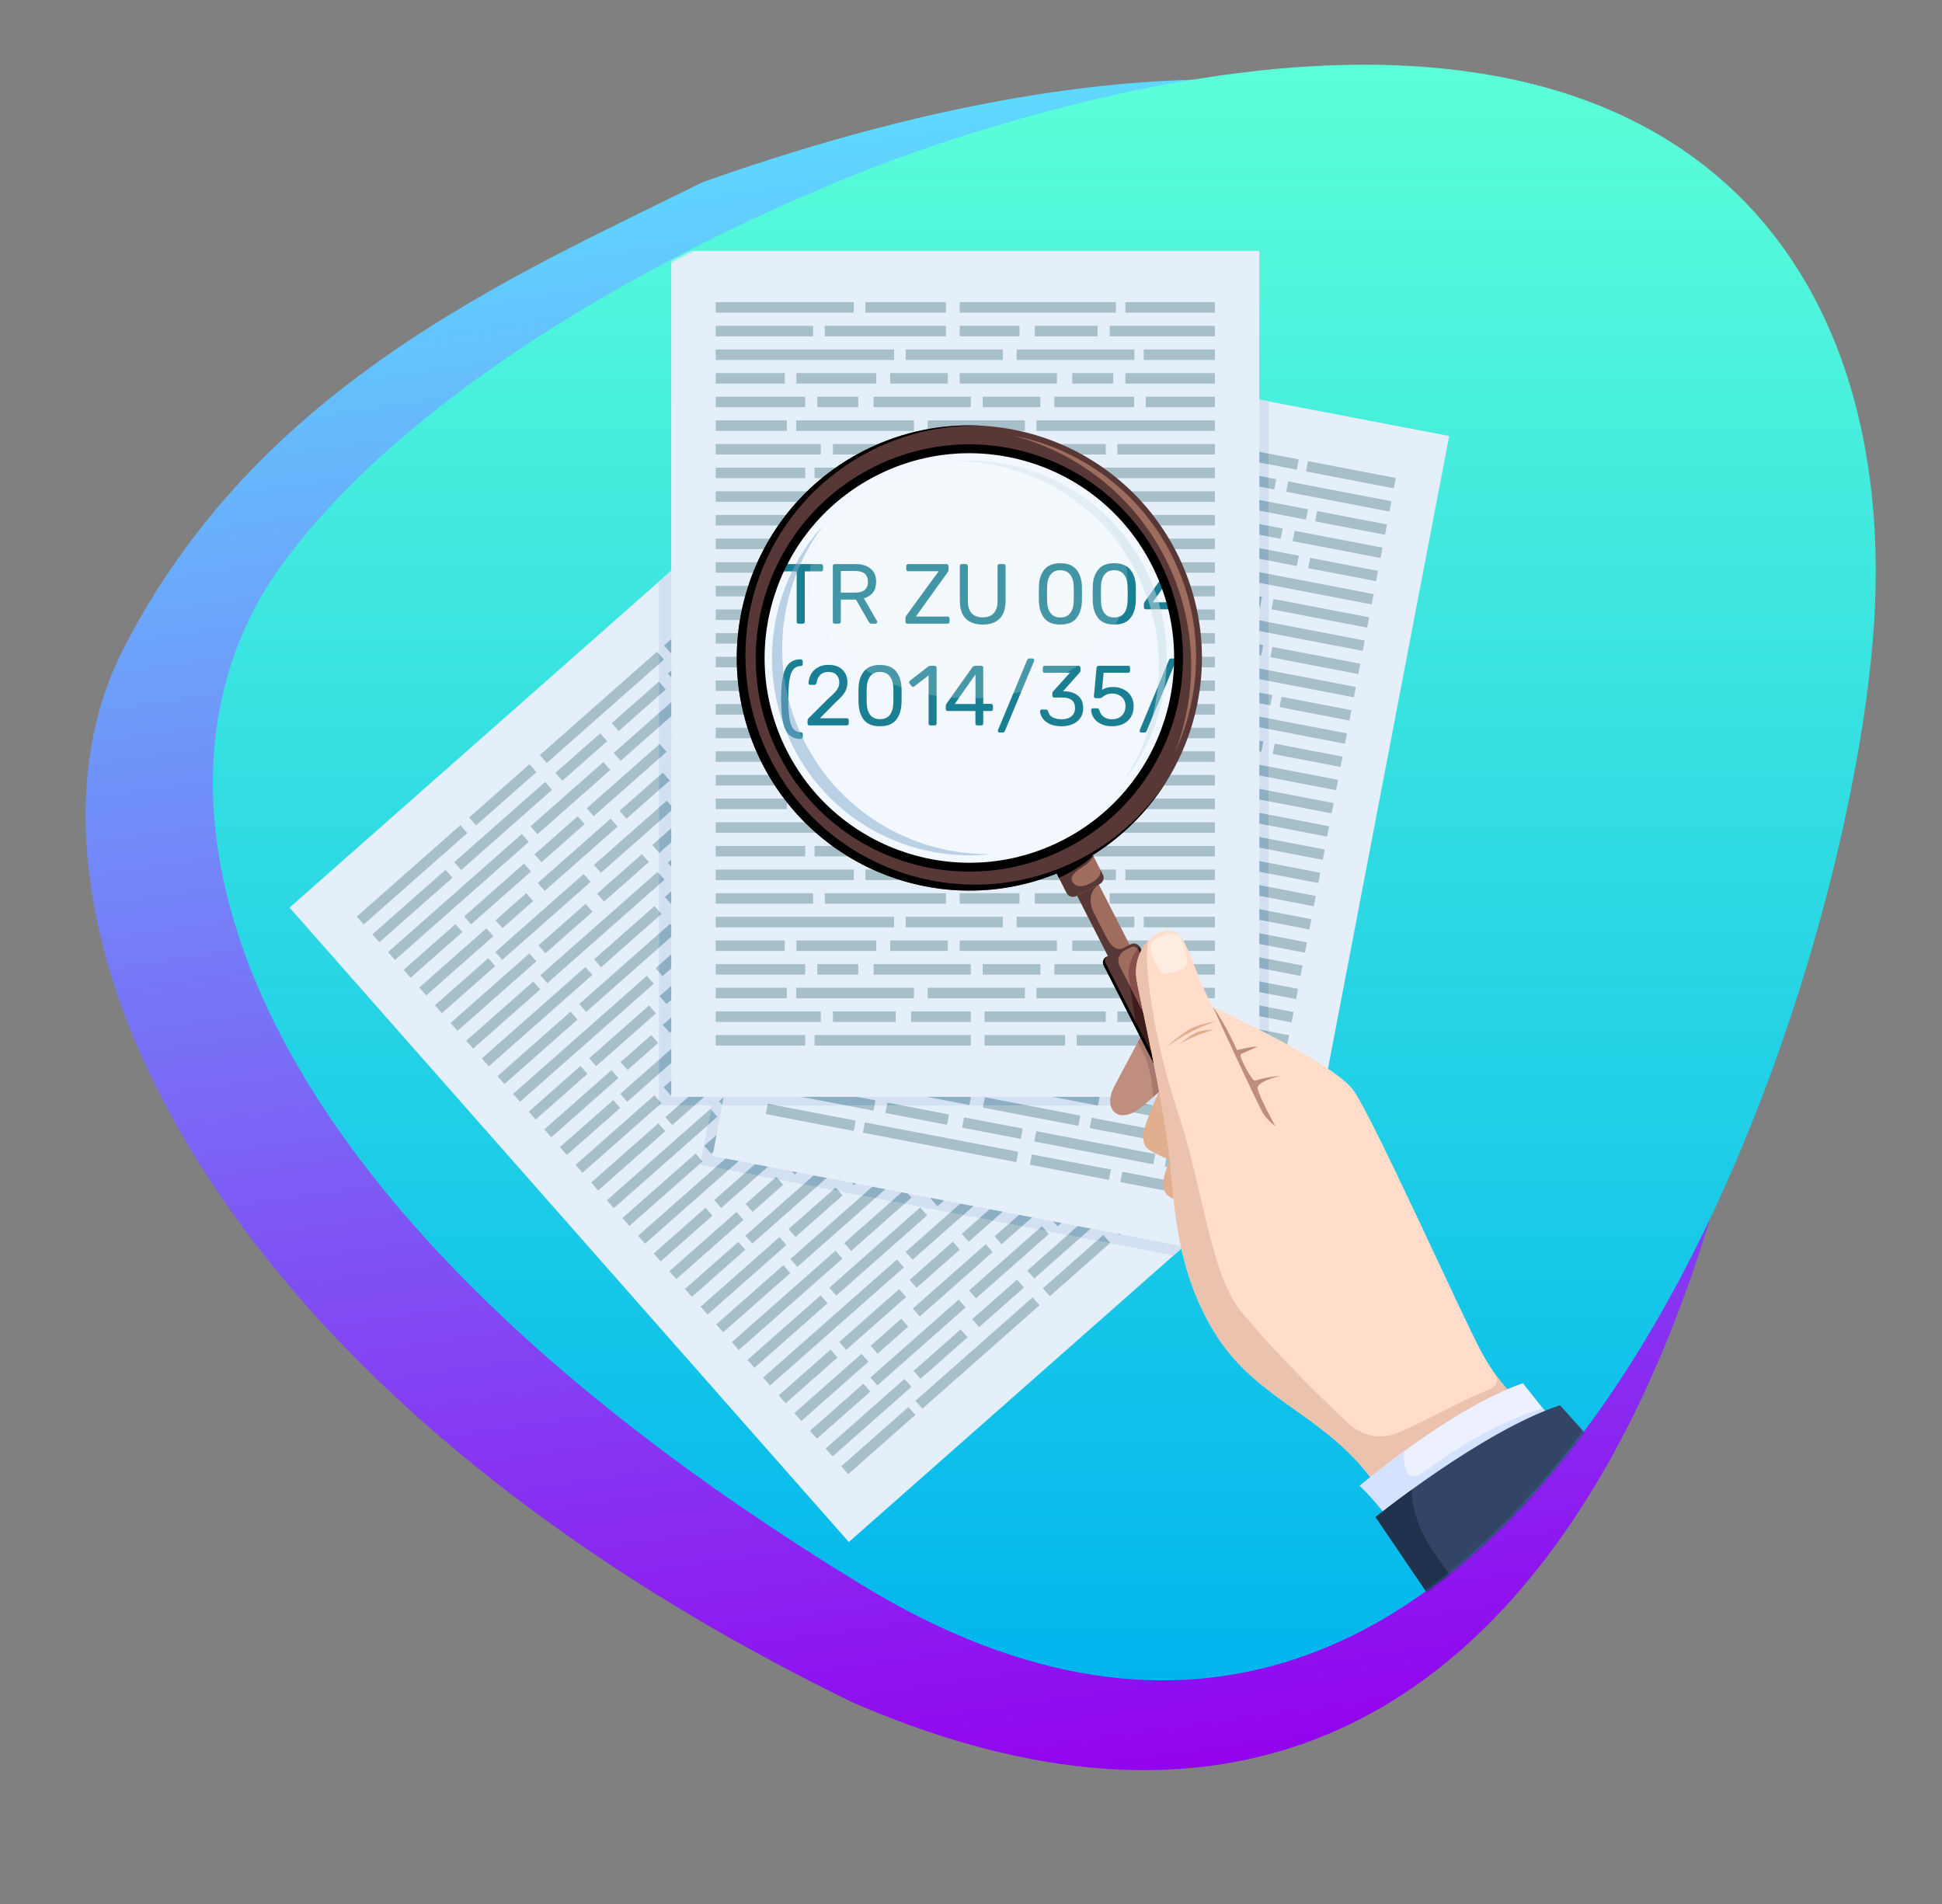 <svg width="821" height="805" viewBox="0 0 821 805" fill="none" xmlns="http://www.w3.org/2000/svg">
<rect x="0" y="0" width="821" height="805" fill="#808080" stroke="none"/>
<path d="M297.023 77.035C216.053 117.141 108.077 163.202 51.49 275.701C-1.294 380.639 78.034 582.203 360.895 719.901C694.356 863.82 768.383 423.462 754.08 246.669C754.08 69.075 593.986 -28.312 297.023 77.035Z" fill="url(#paint0_linear)"/>
<path d="M403.081 58.759C322.382 84.688 180.937 152.325 118.003 240.374C55.07 328.424 82.62 497.874 363.766 669.669C644.913 841.465 782.515 423.838 792.359 262.387C802.202 100.936 699.924 -36.628 403.081 58.759Z" fill="url(#paint1_linear)"/>
<mask id="mask0" mask-type="alpha" maskUnits="userSpaceOnUse" x="90" y="28" width="703" height="683">
<path d="M403.421 59.473C322.864 85.39 181.668 152.996 118.845 241.004C56.023 329.012 83.524 498.384 364.175 670.099C644.826 841.814 782.186 424.382 792.012 263.006C801.838 101.63 699.74 -35.869 403.421 59.473Z" fill="url(#paint2_linear)"/>
</mask>
<g mask="url(#mask0)">
<path d="M308.877 219.135L122.418 383.681L358.848 651.887L545.307 487.341L308.877 219.135Z" fill="#E5EFF9"/>
<path d="M194.625 348.848L150.826 387.495L153.763 390.824L197.562 352.176L194.625 348.848ZM223.84 323.08L198.319 345.609L201.256 348.937L226.777 326.408L223.84 323.08ZM277.741 275.505L228.212 319.217L231.149 322.545L280.678 278.834L277.741 275.505ZM280.722 272.878L283.659 276.207L312.039 251.162L309.102 247.833L280.722 272.878ZM220.602 352.577L164.042 402.489L166.979 405.817L223.539 355.905L220.602 352.577ZM255.079 322.156L224.285 349.327L227.222 352.655L258.016 325.484L255.079 322.156ZM296.798 285.345L259.462 318.293L262.399 321.622L299.735 288.674L296.798 285.345ZM302.705 286.058L325.256 266.166L322.319 262.838L299.768 282.73L302.705 286.058ZM188.34 367.727L157.434 394.998L160.371 398.326L191.277 371.055L188.34 367.727ZM230.448 330.571L192.033 364.476L194.97 367.805L233.385 333.899L230.448 330.571ZM253.755 310.001L234.82 326.709L237.757 330.037L256.692 313.329L253.755 310.001ZM261.565 309.032L281.456 291.479L278.519 288.15L258.628 305.704L261.565 309.032ZM285.306 288.072L318.636 258.653L315.699 255.325L282.369 284.744L285.306 288.072ZM192.556 390.668L170.662 409.991L173.599 413.32L195.493 393.996L192.556 390.668ZM199.175 390.746L224.474 368.417L221.537 365.089L196.238 387.418L199.175 390.746ZM278.842 314.52L248.037 341.713L250.974 345.041L281.779 317.848L278.842 314.52ZM228.913 364.499L247.191 348.37L244.254 345.041L225.976 361.17L228.913 364.499ZM286.652 313.54L299.624 302.087L296.687 298.758L283.715 310.212L286.652 313.54ZM303.473 298.703L331.853 273.658L328.916 270.329L300.536 295.374L303.473 298.703ZM314.487 342.281L358.286 303.634L355.349 300.306L311.55 338.953L314.487 342.281ZM285.283 368.061L310.804 345.531L307.867 342.203L282.346 364.732L285.283 368.061ZM231.371 415.635L280.9 371.923L277.963 368.595L228.434 412.296L231.371 415.635ZM225.464 414.923L197.084 439.968L200.021 443.296L228.401 418.251L225.464 414.923ZM288.51 338.552L345.069 288.64L342.132 285.312L285.573 335.224L288.51 338.552ZM254.033 368.984L284.827 341.813L281.89 338.485L251.096 365.656L254.033 368.984ZM212.325 405.784L249.661 372.836L246.724 369.508L209.388 402.456L212.325 405.784ZM206.418 405.083L183.867 424.974L186.804 428.302L209.355 408.411L206.418 405.083ZM320.772 323.414L351.678 296.142L348.741 292.814L317.835 320.086L320.772 323.414ZM314.153 323.336L275.738 357.241L278.675 360.569L317.09 326.664L314.153 323.336ZM255.368 381.14L274.303 364.432L271.366 361.104L252.431 377.811L255.368 381.14ZM247.558 382.108L227.656 399.662L230.593 402.99L250.484 385.436L247.558 382.108ZM223.806 403.057L190.476 432.476L193.413 435.804L226.743 406.385L223.806 403.057ZM316.567 300.472L338.461 281.149L335.524 277.821L313.63 297.144L316.567 300.472ZM309.948 300.395L284.649 322.724L287.586 326.052L312.885 303.723L309.948 300.395ZM230.281 376.62L261.086 349.427L258.149 346.099L227.344 373.292L230.281 376.62ZM280.199 326.642L261.921 342.771L264.858 346.099L283.136 329.97L280.199 326.642ZM222.471 377.589L209.499 389.043L212.436 392.371L225.408 380.917L222.471 377.589ZM205.639 392.438L177.259 417.483L180.196 420.811L208.576 395.766L205.639 392.438ZM247.48 408.812L203.692 447.459L206.629 450.787L250.429 412.14L247.48 408.812ZM276.695 383.043L251.174 405.572L254.111 408.901L279.632 386.371L276.695 383.043ZM330.596 335.469L281.067 379.181L284.004 382.509L333.533 338.797L330.596 335.469ZM336.514 336.17L364.894 311.125L361.957 307.797L333.577 332.842L336.514 336.17ZM273.457 412.54L216.898 462.452L219.835 465.781L276.394 415.869L273.457 412.54ZM307.945 382.119L277.151 409.29L280.088 412.618L310.882 385.447L307.945 382.119ZM349.653 345.309L312.317 378.257L315.254 381.585L352.59 348.637L349.653 345.309ZM355.56 346.021L378.111 326.13L375.174 322.801L352.623 342.693L355.56 346.021ZM241.195 427.69L210.3 454.961L213.237 458.289L244.143 431.018L241.195 427.69ZM247.825 427.768L286.24 393.862L283.303 390.534L244.888 424.44L247.825 427.768ZM306.61 369.964L287.675 386.672L290.612 390L309.547 373.292L306.61 369.964ZM314.42 368.996L334.312 351.442L331.375 348.114L311.483 365.667L314.42 368.996ZM338.172 348.036L371.503 318.616L368.566 315.288L335.235 344.708L338.172 348.036ZM245.411 450.631L223.517 469.955L226.454 473.283L248.348 453.959L245.411 450.631ZM252.031 450.709L277.329 428.38L274.392 425.052L249.094 447.381L252.031 450.709ZM331.697 374.472L300.892 401.665L303.829 404.994L334.634 377.8L331.697 374.472ZM281.768 424.462L300.046 408.333L297.109 405.005L278.831 421.134L281.768 424.462ZM339.507 373.504L352.479 362.05L349.542 358.722L336.57 370.175L339.507 373.504ZM356.339 358.666L384.719 333.621L381.782 330.293L353.402 355.338L356.339 358.666ZM367.342 402.244L411.141 363.597L408.204 360.269L364.405 398.916L367.342 402.244ZM338.139 428.024L363.659 405.494L360.722 402.166L335.202 424.696L338.139 428.024ZM284.226 475.598L333.755 431.886L330.818 428.558L281.289 472.27L284.226 475.598ZM278.319 474.886L249.939 499.931L252.876 503.259L281.256 478.214L278.319 474.886ZM341.376 398.515L397.936 348.603L394.999 345.275L338.439 395.187L341.376 398.515ZM306.888 428.948L337.682 401.777L334.745 398.448L303.951 425.619L306.888 428.948ZM265.18 465.747L302.516 432.799L299.579 429.471L262.243 462.419L265.18 465.747ZM259.273 465.046L236.722 484.937L239.659 488.265L262.21 468.374L259.273 465.046ZM373.639 383.377L404.544 356.106L401.607 352.778L370.702 380.049L373.639 383.377ZM367.008 383.299L328.593 417.204L331.53 420.533L369.945 386.627L367.008 383.299ZM308.223 441.103L327.158 424.395L324.221 421.067L305.286 437.775L308.223 441.103ZM300.413 442.071L280.522 459.625L283.459 462.953L303.35 445.399L300.413 442.071ZM276.661 463.02L243.331 492.44L246.268 495.768L279.598 466.348L276.661 463.02ZM369.422 360.436L391.316 341.112L388.379 337.784L366.485 357.108L369.422 360.436ZM362.803 360.358L337.504 382.687L340.441 386.015L365.74 363.686L362.803 360.358ZM283.136 436.584L313.942 409.39L311.005 406.062L280.199 433.255L283.136 436.584ZM333.066 386.605L314.787 402.734L317.724 406.062L336.003 389.933L333.066 386.605ZM275.326 437.552L262.355 449.006L265.292 452.334L278.263 440.88L275.326 437.552ZM258.494 452.401L230.114 477.446L233.051 480.774L261.431 455.729L258.494 452.401ZM300.347 468.775L256.547 507.422L259.484 510.75L303.284 472.103L300.347 468.775ZM329.55 442.995L304.029 465.525L306.966 468.853L332.487 446.323L329.55 442.995ZM383.462 395.432L333.933 439.144L336.87 442.472L386.399 398.76L383.462 395.432ZM389.369 396.133L417.749 371.088L414.812 367.76L386.432 392.805L389.369 396.133ZM326.324 472.504L269.764 522.416L272.701 525.744L329.261 475.832L326.324 472.504ZM360.8 442.082L330.006 469.253L332.943 472.582L363.737 445.411L360.8 442.082ZM402.508 405.272L365.172 438.22L368.109 441.548L405.445 408.6L402.508 405.272ZM408.416 405.984L430.966 386.093L428.029 382.765L405.479 402.656L408.416 405.984ZM294.061 487.653L263.156 514.924L266.093 518.253L296.998 490.981L294.061 487.653ZM300.68 487.731L339.095 453.826L336.158 450.498L297.743 484.403L300.68 487.731ZM359.465 429.927L340.53 446.635L343.467 449.963L362.402 433.255L359.465 429.927ZM367.275 428.959L387.167 411.405L384.23 408.077L364.338 425.631L367.275 428.959ZM391.027 407.999L424.358 378.579L421.421 375.251L388.09 404.671L391.027 407.999ZM298.266 510.583L276.372 529.907L279.309 533.235L301.203 513.911L298.266 510.583ZM304.886 510.672L330.184 488.343L327.247 485.015L301.949 507.344L304.886 510.672ZM384.552 434.435L353.747 461.629L356.684 464.957L387.489 437.775L384.552 434.435ZM334.634 484.425L352.913 468.296L349.976 464.968L331.697 481.097L334.634 484.425ZM392.362 433.467L405.334 422.013L402.397 418.685L389.425 430.139L392.362 433.467ZM409.194 418.618L437.574 393.573L434.637 390.245L406.257 415.29L409.194 418.618ZM420.208 462.207L464.007 423.56L461.07 420.232L417.271 458.879L420.208 462.207ZM390.994 487.987L416.515 465.458L413.578 462.13L388.057 484.659L390.994 487.987ZM337.093 535.561L386.622 491.85L383.685 488.521L334.156 532.233L337.093 535.561ZM331.174 534.849L302.794 559.894L305.731 563.222L334.111 538.177L331.174 534.849ZM394.231 458.479L450.791 408.567L447.854 405.238L391.294 455.15L394.231 458.479ZM359.755 488.911L390.549 461.74L387.612 458.412L356.818 485.583L359.755 488.911ZM318.036 525.71L355.371 492.762L352.434 489.434L315.099 522.382L318.036 525.71ZM312.128 525.009L289.578 544.9L292.515 548.229L315.065 528.337L312.128 525.009ZM426.494 443.34L457.399 416.069L454.462 412.741L423.557 440.001L426.494 443.34ZM419.874 443.251L381.46 477.157L384.397 480.485L422.811 446.579L419.874 443.251ZM361.078 501.055L380.013 484.347L377.076 481.019L358.141 497.727L361.078 501.055ZM353.269 502.035L333.377 519.588L336.314 522.916L356.206 505.363L353.269 502.035ZM329.528 522.983L296.197 552.403L299.134 555.731L332.465 526.312L329.528 522.983ZM422.277 420.399L444.172 401.075L441.234 397.747L419.34 417.071L422.277 420.399ZM415.658 420.321L390.36 442.65L393.297 445.978L418.595 423.649L415.658 420.321ZM335.991 496.547L366.797 469.354L363.86 466.025L333.054 493.219L335.991 496.547ZM385.921 446.568L367.642 462.697L370.579 466.025L388.858 449.896L385.921 446.568ZM328.182 497.515L315.21 508.969L318.147 512.297L331.119 500.844L328.182 497.515ZM311.361 512.364L282.98 537.409L285.918 540.737L314.298 515.692L311.361 512.364ZM353.202 528.738L309.403 567.385L312.34 570.713L356.139 532.066L353.202 528.738ZM382.416 502.958L356.895 525.488L359.832 528.816L385.353 506.287L382.416 502.958ZM436.317 455.395L386.788 499.107L389.725 502.435L439.254 458.723L436.317 455.395ZM442.225 456.096L470.605 431.051L467.668 427.723L439.288 452.768L442.225 456.096ZM379.179 532.467L322.619 582.379L325.556 585.707L382.116 535.795L379.179 532.467ZM413.655 502.046L382.861 529.217L385.798 532.545L416.592 505.374L413.655 502.046ZM455.363 465.235L418.028 498.183L420.965 501.511L458.3 468.563L455.363 465.235ZM461.282 465.936L483.832 446.045L480.895 442.717L458.345 462.608L461.282 465.936ZM346.916 547.616L316.011 574.888L318.948 578.216L349.853 550.945L346.916 547.616ZM353.536 547.694L391.95 513.789L389.013 510.461L350.599 544.366L353.536 547.694ZM412.332 489.891L393.397 506.598L396.334 509.927L415.269 493.219L412.332 489.891ZM420.141 488.922L440.033 471.368L437.096 468.04L417.204 485.594L420.141 488.922ZM443.882 467.962L477.213 438.543L474.276 435.215L440.945 464.634L443.882 467.962ZM351.122 570.546L329.227 589.87L332.164 593.198L354.059 573.875L351.122 570.546ZM380.113 544.978L354.815 567.307L357.752 570.636L383.05 548.307L380.113 544.978ZM437.419 494.399L406.613 521.592L409.55 524.92L440.356 497.727L437.419 494.399ZM387.489 544.388L405.768 528.259L402.831 524.931L384.552 541.06L387.489 544.388ZM445.228 493.43L458.2 481.976L455.263 478.648L442.291 490.102L445.228 493.43ZM462.049 478.581L490.43 453.536L487.493 450.208L459.112 475.253L462.049 478.581ZM473.063 522.171L516.863 483.524L513.926 480.195L470.126 518.843L473.063 522.171ZM443.849 547.95L469.37 525.421L466.433 522.093L440.912 544.622L443.849 547.95ZM389.948 595.514L439.477 551.802L436.54 548.474L387.011 592.185L389.948 595.514ZM358.598 623.186L386.978 598.141L384.041 594.812L355.661 619.857L358.598 623.186ZM447.086 518.442L503.646 468.53L500.709 465.202L444.149 515.114L447.086 518.442ZM412.61 548.874L443.404 521.703L440.467 518.375L409.673 545.546L412.61 548.874ZM405.301 549.397L367.965 582.345L370.902 585.674L408.238 552.726L405.301 549.397ZM364.983 584.972L342.433 604.864L345.37 608.192L367.92 588.301L364.983 584.972ZM479.349 503.303L510.254 476.032L507.317 472.704L476.412 499.975L479.349 503.303ZM437.241 540.459L475.655 506.554L472.718 503.226L434.304 537.131L437.241 540.459ZM413.934 561.018L432.868 544.31L429.931 540.982L410.997 557.69L413.934 561.018ZM409.061 565.326L406.124 561.998L386.232 579.552L389.169 582.88L409.061 565.326ZM382.383 582.947L349.052 612.366L351.989 615.694L385.32 586.275L382.383 582.947ZM475.144 480.362L497.038 461.039L494.101 457.71L472.207 477.034L475.144 480.362ZM468.513 480.284L443.215 502.613L446.152 505.942L471.45 483.613L468.513 480.284ZM416.726 525.989L385.921 553.182L388.858 556.51L419.663 529.317L416.726 525.989ZM438.776 506.532L420.497 522.66L423.434 525.989L441.713 509.86L438.776 506.532ZM381.037 557.479L368.065 568.932L371.002 572.261L383.974 560.807L381.037 557.479ZM364.216 572.328L335.836 597.372L338.773 600.701L367.153 575.656L364.216 572.328Z" fill="#A6BFC9"/>
<path d="M496.126 530.72L545.276 487.342L308.857 219.149L278.553 245.897V467.295H300.781L295.986 492.34L496.126 530.72Z" fill="#D2E0F2"/>
<path d="M367.275 428.959L387.167 411.405L384.23 408.077L364.338 425.631L367.275 428.959ZM338.139 428.024L363.659 405.494L360.722 402.166L335.202 424.696L338.139 428.024ZM402.508 405.272L365.172 438.22L368.11 441.548L405.445 408.6L402.508 405.272ZM405.345 422.024L402.408 418.696L389.436 430.15L392.373 433.478L405.345 422.024ZM313.942 409.39L311.005 406.062L280.199 433.255L283.136 436.584L313.942 409.39ZM418.595 423.649L415.658 420.321L390.36 442.65L393.297 445.978L418.595 423.649ZM369.945 386.627L367.008 383.299L328.593 417.204L331.53 420.533L369.945 386.627ZM334.312 351.442L331.375 348.114L311.483 365.667L314.42 368.996L334.312 351.442ZM303.829 404.994L334.634 377.8L331.697 374.472L300.892 401.665L303.829 404.994ZM310.882 385.447L307.945 382.119L278.553 408.055V410.882L280.088 412.63L310.882 385.447ZM297.12 404.994L278.842 421.123L281.779 424.451L300.057 408.322L297.12 404.994ZM290.612 390.011L309.547 373.303L306.61 369.975L287.675 386.683L290.612 390.011ZM436.317 455.395L386.788 499.107L389.725 502.435L439.254 458.723L436.317 455.395ZM412.332 489.891L393.397 506.598L396.334 509.927L415.269 493.219L412.332 489.891ZM413.656 502.046L401.685 512.609L407.203 513.667L416.593 505.374L413.656 502.046ZM437.419 494.399L414.089 514.98L419.607 516.037L440.356 497.727L437.419 494.399ZM387.489 437.775L384.552 434.446L353.747 461.64L356.684 464.968L387.489 437.775ZM458.3 468.563L455.363 465.235L418.028 498.183L420.965 501.511L458.3 468.563ZM458.2 481.987L455.263 478.659L442.291 490.113L445.228 493.441L458.2 481.987ZM419.874 443.251L381.46 477.157L384.397 480.485L422.811 446.579L419.874 443.251ZM388.858 449.896L385.921 446.568L367.642 462.697L370.579 466.025L388.858 449.896ZM437.096 468.029L417.204 485.583L420.141 488.911L440.033 471.357L437.096 468.029ZM390.994 487.987L416.515 465.458L413.578 462.13L388.057 484.659L390.994 487.987ZM314.776 402.734L317.713 406.062L335.991 389.933L333.054 386.605L314.776 402.734ZM365.74 363.686L362.803 360.358L337.504 382.687L340.441 386.015L365.74 363.686ZM390.538 461.729L387.601 458.401L356.806 485.572L359.743 488.9L390.538 461.729ZM377.076 481.019L358.141 497.727L361.078 501.055L380.013 484.347L377.076 481.019ZM327.258 498.339L329.25 498.717L328.193 497.515L327.258 498.339ZM363.871 466.025L333.066 493.219L336.003 496.547L366.808 469.354L363.871 466.025ZM386.399 398.76L383.462 395.432L333.933 439.144L336.87 442.472L386.399 398.76ZM352.913 468.285L349.976 464.957L331.697 481.086L334.634 484.414L352.913 468.285ZM376.876 507.845L382.394 508.902L385.353 506.287L382.416 502.958L376.876 507.845ZM336.158 450.498L297.743 484.403L300.681 487.731L339.095 453.826L336.158 450.498ZM314.843 495.957L320.361 497.014L330.184 488.343L327.247 485.015L314.843 495.957ZM475.144 480.362L497.038 461.039L494.101 457.71L472.207 477.034L475.144 480.362ZM330.829 428.547L286.93 467.294H293.638L333.766 431.886L330.829 428.547ZM312.317 378.257L315.254 381.585L352.59 348.637L349.653 345.309L312.317 378.257ZM462.05 478.581L490.43 453.536L487.493 450.208L459.112 475.253L462.05 478.581ZM330.596 335.469L281.067 379.181L284.004 382.509L333.533 338.797L330.596 335.469ZM307.867 342.203L282.346 364.732L285.283 368.061L310.804 345.531L307.867 342.203ZM317.09 326.664L314.153 323.336L278.553 354.759V360.436L278.675 360.569L317.09 326.664ZM471.45 483.613L468.513 480.284L443.215 502.613L446.152 505.942L471.45 483.613ZM362.402 433.255L359.465 429.927L340.53 446.635L343.467 449.963L362.402 433.255ZM349.542 358.733L336.57 370.187L339.507 373.515L352.479 362.061L349.542 358.733ZM280.199 326.642L278.542 328.1V334.022L283.136 329.97L280.199 326.642ZM334.745 398.437L303.951 425.608L306.888 428.937L337.682 401.766L334.745 398.437ZM308.223 441.103L327.158 424.395L324.221 421.067L305.286 437.775L308.223 441.103ZM296.687 298.769L283.715 310.223L286.652 313.552L299.624 302.098L296.687 298.769ZM312.885 303.723L309.948 300.395L284.649 322.724L287.586 326.052L312.885 303.723ZM281.89 338.474L278.553 341.424V347.346L284.827 341.802L281.89 338.474ZM438.776 506.532L426.494 517.373L432.012 518.431L441.713 509.871L438.776 506.532ZM306.966 468.853L332.487 446.323L329.55 442.995L304.029 465.525L306.966 468.853ZM300.414 442.071L280.522 459.625L283.459 462.953L303.351 445.399L300.414 442.071ZM296.798 285.345L278.553 301.441V307.363L299.735 288.674L296.798 285.345ZM299.579 429.471L278.542 448.038V453.959L302.516 432.799L299.579 429.471ZM339.663 500.71L345.181 501.767L355.382 492.762L352.445 489.434L339.663 500.71ZM352.067 503.092L354.648 503.582L353.28 502.023L352.067 503.092ZM364.472 505.474L369.99 506.532L386.633 491.85L383.696 488.521L364.472 505.474ZM278.553 288.173V294.039L281.456 291.467L278.553 288.173ZM278.842 314.52L278.553 314.776V320.698L281.779 317.848L278.842 314.52ZM278.553 369.24V373.993L280.911 371.912L278.553 369.24ZM283.303 390.534L278.553 394.731V400.652L286.24 393.862L283.303 390.534ZM278.553 385.136V387.317L279.632 386.36L278.553 385.136ZM332.943 472.582L363.737 445.411L360.8 442.082L330.006 469.253L332.943 472.582ZM326.324 472.504L302.449 493.575L307.967 494.632L329.272 475.832L326.324 472.504ZM296.097 491.783L296.998 490.992L296.386 490.291L296.097 491.783ZM472.73 503.214L451.314 522.115L456.832 523.173L475.678 506.543L472.73 503.214ZM461.282 465.936L483.832 446.045L480.895 442.717L458.345 462.608L461.282 465.936ZM303.284 472.114L300.48 468.931L299.179 475.743L303.284 472.114ZM463.707 524.497L469.225 525.555L469.381 525.421L466.444 522.093L463.707 524.497ZM312.039 251.162L309.102 247.833L280.722 272.878L283.659 276.207L312.039 251.162ZM479.349 503.303L510.254 476.032L507.317 472.704L476.412 499.975L479.349 503.303ZM500.709 465.202L444.149 515.114L447.086 518.442L503.646 468.53L500.709 465.202ZM278.553 276.418V280.715L280.678 278.834L278.553 276.418ZM278.553 467.283L279.61 466.348L278.553 465.157V467.283ZM438.898 519.744L442.247 520.39L440.467 518.364L438.898 519.744ZM513.926 480.195L470.126 518.843L473.063 522.171L516.863 483.524L513.926 480.195ZM422.277 420.399L444.172 401.075L441.235 397.747L419.34 417.071L422.277 420.399ZM391.027 407.999L424.358 378.579L421.421 375.251L388.09 404.671L391.027 407.999ZM373.639 383.377L404.544 356.106L401.607 352.778L370.702 380.049L373.639 383.377ZM408.416 405.984L430.966 386.093L428.029 382.765L405.479 402.656L408.416 405.984ZM367.342 402.244L411.141 363.597L408.204 360.269L364.405 398.916L367.342 402.244ZM389.37 396.133L417.75 371.088L414.812 367.76L386.432 392.805L389.37 396.133ZM409.194 418.618L437.574 393.573L434.637 390.245L406.257 415.29L409.194 418.618ZM394.231 458.479L450.791 408.567L447.854 405.238L391.294 455.15L394.231 458.479ZM442.225 456.096L470.605 431.051L467.668 427.723L439.288 452.768L442.225 456.096ZM443.882 467.962L477.213 438.543L474.276 435.215L440.945 464.634L443.882 467.962ZM426.494 443.34L457.399 416.069L454.462 412.741L423.557 440.001L426.494 443.34ZM420.208 462.207L464.008 423.56L461.071 420.232L417.271 458.879L420.208 462.207ZM302.705 286.058L325.256 266.166L322.319 262.838L299.768 282.73L302.705 286.058ZM288.51 338.552L345.069 288.64L342.132 285.312L285.573 335.224L288.51 338.552ZM320.772 323.414L351.678 296.142L348.741 292.814L317.835 320.086L320.772 323.414ZM316.567 300.472L338.461 281.149L335.524 277.821L313.63 297.144L316.567 300.472ZM303.473 298.703L331.853 273.658L328.916 270.329L300.536 295.374L303.473 298.703ZM341.365 398.515L397.925 348.603L394.988 345.275L338.428 395.187L341.365 398.515ZM285.306 288.072L318.636 258.653L315.699 255.325L282.369 284.744L285.306 288.072ZM314.487 342.281L358.286 303.634L355.349 300.306L311.55 338.953L314.487 342.281ZM356.339 358.666L384.719 333.621L381.782 330.293L353.402 355.338L356.339 358.666ZM369.422 360.436L391.316 341.112L388.379 337.784L366.485 357.108L369.422 360.436ZM355.56 346.021L378.111 326.13L375.174 322.801L352.623 342.693L355.56 346.021ZM338.172 348.036L371.503 318.616L368.566 315.288L335.235 344.708L338.172 348.036ZM336.514 336.17L364.894 311.125L361.957 307.797L333.577 332.842L336.514 336.17Z" fill="#8DAFC3"/>
<path d="M612.646 184.322L368.484 137.508L301.219 488.716L545.38 535.53L612.646 184.322Z" fill="#E5EFF9"/>
<path d="M440.211 173.333L382.861 162.335L382.027 166.699L439.377 177.696L440.211 173.333ZM478.47 180.668L445.039 174.257L444.205 178.62L477.636 185.032L478.47 180.668ZM549.059 194.204L484.188 181.759L483.354 186.123L548.224 198.556L549.059 194.204ZM552.952 194.95L552.118 199.313L589.287 206.437L590.121 202.073L552.952 194.95ZM453.172 196.163L379.101 181.96L378.267 186.323L452.337 200.526L453.172 196.163ZM498.317 204.823L457.989 197.087L457.154 201.45L497.483 209.186L498.317 204.823ZM552.941 215.297L504.047 205.925L503.212 210.288L552.107 219.661L552.941 215.297ZM556.001 220.406L585.526 226.072L586.361 221.709L556.835 216.043L556.001 220.406ZM421.454 179.911L380.981 172.153L380.147 176.516L420.62 184.275L421.454 179.911ZM476.59 190.475L426.282 180.824L425.448 185.188L475.755 194.838L476.59 190.475ZM507.106 196.33L482.308 191.577L481.474 195.94L506.272 200.693L507.106 196.33ZM512.657 201.918L538.712 206.916L539.547 202.552L513.492 197.554L512.657 201.918ZM543.752 207.884L587.407 216.255L588.241 211.891L544.586 203.521L543.752 207.884ZM405.901 197.276L377.221 191.777L376.386 196.141L405.067 201.639L405.901 197.276ZM409.884 202.563L443.014 208.919L443.849 204.556L410.718 198.2L409.884 202.563ZM518.898 218.948L478.548 211.212L477.714 215.576L518.064 223.312L518.898 218.948ZM448.833 210.032L472.774 214.618L473.608 210.255L449.667 205.669L448.833 210.032ZM524.45 224.525L541.438 227.786L542.272 223.423L525.284 220.162L524.45 224.525ZM546.477 228.755L583.646 235.879L584.481 231.515L547.312 224.391L546.477 228.755ZM518.765 264.152L576.115 275.149L576.949 270.786L519.599 259.788L518.765 264.152ZM480.517 256.816L513.948 263.228L514.782 258.864L481.351 252.453L480.517 256.816ZM409.929 243.281L474.799 255.714L475.633 251.351L410.763 238.917L409.929 243.281ZM406.869 238.172L369.7 231.048L368.866 235.411L406.035 242.535L406.869 238.172ZM505.815 241.311L579.886 255.514L580.72 251.151L506.65 236.947L505.815 241.311ZM460.67 232.651L500.998 240.387L501.833 236.023L461.504 228.287L460.67 232.651ZM406.046 222.176L454.941 231.549L455.775 227.185L406.88 217.813L406.046 222.176ZM402.986 217.067L373.461 211.401L372.626 215.765L402.152 221.43L402.986 217.067ZM537.533 257.573L578.006 265.332L578.84 260.968L538.367 253.21L537.533 257.573ZM533.539 252.286L483.232 242.635L482.397 246.999L532.705 256.649L533.539 252.286ZM451.87 241.144L476.668 245.897L477.502 241.533L452.704 236.78L451.87 241.144ZM446.33 235.556L420.275 230.558L419.44 234.921L445.495 239.919L446.33 235.556ZM415.235 229.59L371.58 221.219L370.746 225.582L414.401 233.953L415.235 229.59ZM553.086 240.198L581.766 245.696L582.601 241.333L553.92 235.834L553.086 240.198ZM549.092 234.91L515.961 228.554L515.127 232.918L548.258 239.274L549.092 234.91ZM440.089 218.525L480.439 226.261L481.274 221.898L440.923 214.162L440.089 218.525ZM510.154 227.441L486.213 222.855L485.379 227.219L509.32 231.805L510.154 227.441ZM434.537 212.949L417.549 209.687L416.715 214.051L433.703 217.312L434.537 212.949ZM412.51 208.719L375.341 201.595L374.506 205.958L411.675 213.082L412.51 208.719ZM425.17 251.852L367.82 240.854L366.986 245.218L424.335 256.215L425.17 251.852ZM463.429 259.187L429.998 252.776L429.164 257.139L462.595 263.551L463.429 259.187ZM534.017 272.723L469.147 260.289L468.313 264.653L533.183 277.086L534.017 272.723ZM537.077 277.832L574.246 284.956L575.08 280.592L537.911 273.468L537.077 277.832ZM438.131 274.693L364.06 260.49L363.226 264.853L437.296 279.056L438.131 274.693ZM483.276 283.342L442.948 275.606L442.113 279.969L482.442 287.705L483.276 283.342ZM537.9 293.816L489.005 284.444L488.171 288.807L537.066 298.179L537.9 293.816ZM540.959 298.925L570.485 304.591L571.32 300.228L541.794 294.562L540.959 298.925ZM406.413 258.43L365.94 250.672L365.106 255.035L405.579 262.794L406.413 258.43ZM410.396 263.718L460.703 273.368L461.538 269.005L411.23 259.354L410.396 263.718ZM492.065 274.86L467.267 270.107L466.433 274.47L491.23 279.223L492.065 274.86ZM497.616 280.448L523.671 285.445L524.506 281.082L498.451 276.084L497.616 280.448ZM528.711 286.403L572.366 294.773L573.2 290.41L529.545 282.039L528.711 286.403ZM390.86 275.806L362.18 270.307L361.345 274.671L390.026 280.169L390.86 275.806ZM394.843 281.093L427.973 287.449L428.808 283.086L395.677 276.73L394.843 281.093ZM503.857 297.467L463.507 289.731L462.672 294.094L503.023 301.83L503.857 297.467ZM433.792 288.551L457.733 293.137L458.567 288.774L434.626 284.188L433.792 288.551ZM509.409 303.055L526.397 306.316L527.231 301.953L510.243 298.691L509.409 303.055ZM531.436 307.285L568.605 314.409L569.44 310.045L532.271 302.921L531.436 307.285ZM503.724 342.67L561.074 353.668L561.908 349.305L504.558 338.307L503.724 342.67ZM465.476 335.335L498.907 341.747L499.741 337.383L466.31 330.972L465.476 335.335ZM394.887 321.8L459.758 334.233L460.592 329.87L395.722 317.436L394.887 321.8ZM391.828 316.69L354.659 309.567L353.825 313.93L390.994 321.054L391.828 316.69ZM490.774 319.841L564.845 334.044L565.679 329.68L491.609 315.477L490.774 319.841ZM445.629 311.181L485.957 318.917L486.792 314.553L446.463 306.817L445.629 311.181ZM391.005 300.706L439.899 310.079L440.734 305.715L391.839 296.343L391.005 300.706ZM387.945 295.597L358.419 289.931L357.585 294.295L387.111 299.96L387.945 295.597ZM522.492 336.092L562.965 343.85L563.799 339.487L523.326 331.729L522.492 336.092ZM518.498 330.805L468.19 321.154L467.356 325.517L517.664 335.168L518.498 330.805ZM436.829 319.662L461.627 324.415L462.461 320.052L437.663 315.299L436.829 319.662ZM431.289 314.086L405.234 309.088L404.399 313.451L430.454 318.449L431.289 314.086ZM400.194 308.12L356.539 299.749L355.705 304.112L399.36 312.483L400.194 308.12ZM538.045 318.727L566.725 324.226L567.56 319.863L538.879 314.364L538.045 318.727ZM534.051 313.44L500.92 307.084L500.086 311.448L533.216 317.804L534.051 313.44ZM425.047 297.055L465.398 304.791L466.232 300.428L425.882 292.692L425.047 297.055ZM495.113 305.971L471.172 301.385L470.338 305.749L494.279 310.335L495.113 305.971ZM419.496 291.467L402.508 288.206L401.674 292.569L418.662 295.831L419.496 291.467ZM397.468 287.249L360.3 280.125L359.465 284.488L396.634 291.612L397.468 287.249ZM410.129 330.382L352.779 319.384L351.945 323.748L409.294 334.745L410.129 330.382ZM448.388 337.717L414.957 331.306L414.123 335.669L447.553 342.081L448.388 337.717ZM518.976 351.253L454.106 338.819L453.272 343.183L518.142 355.616L518.976 351.253ZM522.036 356.362L559.205 363.486L560.039 359.122L522.87 351.998L522.036 356.362ZM423.089 353.212L349.019 339.008L348.184 343.372L422.255 357.575L423.089 353.212ZM468.235 361.872L427.907 354.136L427.072 358.499L467.401 366.235L468.235 361.872ZM522.859 372.346L473.964 362.974L473.13 367.337L522.025 376.709L522.859 372.346ZM525.918 377.455L555.444 383.121L556.279 378.758L526.753 373.092L525.918 377.455ZM391.372 336.96L350.899 329.202L350.065 333.565L390.538 341.324L391.372 336.96ZM395.355 342.247L445.662 351.898L446.497 347.535L396.189 337.884L395.355 342.247ZM477.024 353.379L452.226 348.626L451.392 352.989L476.189 357.742L477.024 353.379ZM482.575 358.966L508.63 363.964L509.464 359.601L483.41 354.603L482.575 358.966ZM513.67 364.933L557.324 373.303L558.159 368.94L514.504 360.569L513.67 364.933ZM375.819 354.325L347.139 348.826L346.304 353.189L374.985 358.688L375.819 354.325ZM379.802 359.612L412.932 365.968L413.767 361.605L380.636 355.249L379.802 359.612ZM488.816 375.997L448.466 368.261L447.631 372.624L487.982 380.36L488.816 375.997ZM418.751 367.081L442.692 371.667L443.526 367.304L419.585 362.718L418.751 367.081ZM494.368 381.574L511.356 384.835L512.19 380.472L495.202 377.21L494.368 381.574ZM516.395 385.804L553.564 392.927L554.399 388.564L517.23 381.44L516.395 385.804ZM488.683 421.2L546.033 432.198L546.867 427.835L489.517 416.837L488.683 421.2ZM450.435 413.865L483.866 420.277L484.7 415.913L451.269 409.502L450.435 413.865ZM379.846 400.33L444.717 412.763L445.551 408.4L380.681 395.966L379.846 400.33ZM376.787 395.22L339.618 388.097L338.784 392.46L375.953 399.584L376.787 395.22ZM475.733 398.359L549.804 412.563L550.638 408.199L476.568 393.996L475.733 398.359ZM430.588 389.699L470.916 397.436L471.75 393.072L431.422 385.336L430.588 389.699ZM375.964 379.225L424.858 388.597L425.693 384.234L376.798 374.862L375.964 379.225ZM372.904 374.116L343.378 368.45L342.544 372.814L372.07 378.479L372.904 374.116ZM507.451 414.622L547.924 422.38L548.758 418.017L508.285 410.259L507.451 414.622ZM503.457 409.335L453.149 399.684L452.315 404.047L502.623 413.698L503.457 409.335ZM421.788 398.192L446.586 402.945L447.42 398.582L422.622 393.829L421.788 398.192ZM416.248 392.605L390.193 387.607L389.358 391.97L415.413 396.968L416.248 392.605ZM385.153 386.638L341.498 378.268L340.664 382.631L384.319 391.002L385.153 386.638ZM523.004 397.246L551.684 402.745L552.518 398.382L523.838 392.883L523.004 397.246ZM519.01 391.959L485.879 385.603L485.045 389.967L518.175 396.322L519.01 391.959ZM410.006 375.574L450.357 383.31L451.191 378.947L410.841 371.211L410.006 375.574ZM480.072 384.49L456.131 379.904L455.297 384.267L479.238 388.853L480.072 384.49ZM404.455 369.997L387.467 366.736L386.633 371.099L403.621 374.361L404.455 369.997ZM382.427 365.768L345.259 358.644L344.424 363.007L381.593 370.131L382.427 365.768ZM395.088 408.901L337.738 397.903L336.904 402.266L394.253 413.264L395.088 408.901ZM433.347 416.236L399.916 409.824L399.082 414.188L432.512 420.599L433.347 416.236ZM503.935 429.771L439.065 417.338L438.231 421.701L503.101 434.135L503.935 429.771ZM506.995 434.881L544.164 442.004L544.998 437.641L507.829 430.517L506.995 434.881ZM408.048 431.742L333.978 417.538L333.143 421.902L407.214 436.105L408.048 431.742ZM453.194 440.39L412.866 432.654L412.031 437.018L452.359 444.754L453.194 440.39ZM507.818 450.865L458.923 441.492L458.089 445.856L506.984 455.228L507.818 450.865ZM510.877 455.974L540.403 461.64L541.238 457.276L511.712 451.611L510.877 455.974ZM376.331 415.479L335.858 407.721L335.023 412.084L375.496 419.842L376.331 415.479ZM380.314 420.766L430.621 430.417L431.456 426.054L381.148 416.403L380.314 420.766ZM461.994 431.909L437.196 427.156L436.362 431.519L461.159 436.272L461.994 431.909ZM467.534 437.496L493.589 442.494L494.423 438.131L468.368 433.133L467.534 437.496ZM498.629 443.452L542.283 451.822L543.118 447.459L499.463 439.088L498.629 443.452ZM360.778 432.855L332.098 427.356L331.263 431.719L359.944 437.218L360.778 432.855ZM398.726 440.123L365.595 433.767L364.761 438.131L397.891 444.487L398.726 440.123ZM473.775 454.516L433.425 446.78L432.59 451.143L472.941 458.879L473.775 454.516ZM403.71 445.6L427.651 450.186L428.485 445.822L404.544 441.236L403.71 445.6ZM479.327 460.104L496.315 463.365L497.149 459.002L480.161 455.74L479.327 460.104ZM501.354 464.333L538.523 471.457L539.357 467.094L502.189 459.97L501.354 464.333ZM473.642 499.719L530.991 510.717L531.826 506.353L474.476 495.356L473.642 499.719ZM435.394 492.384L468.825 498.795L469.659 494.432L436.228 488.02L435.394 492.384ZM364.805 478.848L429.676 491.282L430.51 486.918L365.64 474.485L364.805 478.848ZM323.743 470.979L360.912 478.103L361.746 473.739L324.577 466.615L323.743 470.979ZM460.692 476.889L534.763 491.093L535.597 486.729L461.527 472.526L460.692 476.889ZM415.547 468.229L455.875 475.965L456.709 471.602L416.381 463.866L415.547 468.229ZM410.652 462.764L361.757 453.392L360.923 457.755L409.817 467.127L410.652 462.764ZM357.863 452.646L328.337 446.98L327.503 451.343L357.029 457.009L357.863 452.646ZM492.41 493.141L532.883 500.899L533.717 496.536L493.244 488.777L492.41 493.141ZM437.274 482.566L487.581 492.217L488.416 487.853L438.108 478.203L437.274 482.566ZM406.747 476.711L431.545 481.464L432.379 477.101L407.581 472.348L406.747 476.711ZM400.372 475.498L401.206 471.135L375.152 466.137L374.317 470.5L400.372 475.498ZM370.112 465.168L326.457 456.798L325.623 461.161L369.278 469.532L370.112 465.168ZM507.963 475.776L536.643 481.275L537.477 476.912L508.797 471.413L507.963 475.776ZM503.969 470.489L470.838 464.133L470.004 468.497L503.134 474.852L503.969 470.489ZM436.15 457.477L395.8 449.741L394.965 454.104L435.316 461.84L436.15 457.477ZM465.031 463.02L441.09 458.434L440.255 462.797L464.197 467.383L465.031 463.02ZM389.414 448.516L372.426 445.255L371.592 449.618L388.58 452.88L389.414 448.516ZM367.386 444.297L330.217 437.174L329.383 441.537L366.552 448.661L367.386 444.297Z" fill="#A6BFC9"/>
<path d="M536.32 467.383V169.693L368.488 137.513L305.297 467.383H536.32Z" fill="#D2E0F2"/>
<path d="M379.802 359.612L412.933 365.968L413.767 361.605L380.636 355.249L379.802 359.612ZM410.007 375.574L450.357 383.31L451.192 378.947L410.841 371.211L410.007 375.574ZM404.455 369.997L387.467 366.736L386.633 371.099L403.621 374.361L404.455 369.997ZM468.235 361.872L427.907 354.136L427.072 358.499L467.401 366.235L468.235 361.872ZM375.964 379.225L424.859 388.597L425.693 384.234L376.798 374.862L375.964 379.225ZM395.355 342.247L445.662 351.898L446.497 347.535L396.189 337.884L395.355 342.247ZM448.388 337.717L414.957 331.306L414.123 335.669L447.554 342.081L448.388 337.717ZM418.751 367.081L442.692 371.667L443.526 367.304L419.585 362.718L418.751 367.081ZM461.994 431.909L437.196 427.156L436.362 431.519L461.16 436.272L461.994 431.909ZM380.314 420.766L430.621 430.417L431.456 426.054L381.148 416.403L380.314 420.766ZM433.347 416.236L399.916 409.824L399.082 414.188L432.513 420.599L433.347 416.236ZM453.194 440.39L412.866 432.654L412.031 437.018L452.36 444.754L453.194 440.39ZM421.788 398.192L446.586 402.945L447.42 398.582L422.622 393.829L421.788 398.192ZM477.024 353.379L452.226 348.626L451.392 352.989L476.19 357.742L477.024 353.379ZM416.248 392.605L390.193 387.607L389.358 391.97L415.413 396.968L416.248 392.605ZM379.847 400.33L444.717 412.763L445.551 408.4L380.681 395.966L379.847 400.33ZM492.065 274.86L467.267 270.107L466.433 274.47L491.231 279.223L492.065 274.86ZM463.429 259.187L429.998 252.776L429.164 257.139L462.595 263.551L463.429 259.187ZM410.396 263.718L460.703 273.368L461.538 269.005L411.23 259.354L410.396 263.718ZM394.888 321.8L459.758 334.233L460.592 329.87L395.722 317.436L394.888 321.8ZM403.71 445.6L427.651 450.186L428.485 445.822L404.544 441.236L403.71 445.6ZM390.86 275.806L362.18 270.307L361.346 274.671L390.026 280.169L390.86 275.806ZM400.194 308.12L356.54 299.749L355.705 304.112L399.36 312.483L400.194 308.12ZM387.946 295.597L358.42 289.931L357.585 294.295L387.111 299.96L387.946 295.597ZM391.828 316.69L354.659 309.567L353.825 313.93L390.994 321.054L391.828 316.69ZM442.114 279.98L482.442 287.716L483.276 283.353L442.948 275.617L442.114 279.98ZM436.829 319.662L461.627 324.415L462.461 320.052L437.664 315.299L436.829 319.662ZM391.005 300.706L439.9 310.079L440.734 305.715L391.839 296.343L391.005 300.706ZM431.289 314.086L405.234 309.088L404.4 313.451L430.454 318.449L431.289 314.086ZM394.843 281.093L427.974 287.449L428.808 283.086L395.678 276.73L394.843 281.093ZM425.048 297.055L465.398 304.791L466.233 300.428L425.882 292.692L425.048 297.055ZM419.496 291.467L402.508 288.206L401.674 292.569L418.662 295.831L419.496 291.467ZM434.626 284.199L433.792 288.562L457.733 293.148L458.568 288.785L434.626 284.199ZM397.469 287.249L360.3 280.125L359.465 284.488L396.634 291.612L397.469 287.249ZM438.131 274.693L364.06 260.49L363.226 264.853L437.296 279.056L438.131 274.693ZM394.966 454.104L435.316 461.84L436.151 457.477L395.8 449.741L394.966 454.104ZM406.413 258.43L365.94 250.672L365.106 255.035L405.579 262.794L406.413 258.43ZM357.863 452.646L328.338 446.98L327.503 451.343L357.029 457.009L357.863 452.646ZM507.106 196.33L482.308 191.577L481.474 195.94L506.272 200.693L507.106 196.33ZM367.386 444.297L330.218 437.174L329.383 441.537L366.552 448.661L367.386 444.297ZM446.33 235.556L420.275 230.558L419.441 234.921L445.496 239.919L446.33 235.556ZM406.046 222.176L454.941 231.549L455.775 227.185L406.88 217.813L406.046 222.176ZM451.87 241.144L476.668 245.897L477.502 241.533L452.705 236.78L451.87 241.144ZM488.171 288.807L536.321 298.035V293.516L489.006 284.444L488.171 288.807ZM515.127 232.918L536.309 236.981V232.461L515.962 228.554L515.127 232.918ZM374.918 467.383H381.649L375.163 466.137L374.918 467.383ZM501.354 464.333L517.263 467.383H536.321V466.515L502.189 459.97L501.354 464.333ZM440.256 462.786L464.197 467.372L465.031 463.009L441.09 458.423L440.256 462.786ZM479.327 460.104L496.315 463.365L497.149 459.002L480.161 455.74L479.327 460.104ZM507.818 450.865L458.924 441.492L458.089 445.856L506.984 455.228L507.818 450.865ZM457.155 201.45L497.483 209.186L498.317 204.823L457.989 197.087L457.155 201.45ZM402.987 217.067L373.461 211.401L372.626 215.765L402.152 221.43L402.987 217.067ZM412.51 208.719L375.341 201.595L374.507 205.958L411.675 213.082L412.51 208.719ZM405.901 197.276L377.221 191.777L376.387 196.141L405.067 201.639L405.901 197.276ZM415.235 229.59L371.581 221.219L370.746 225.582L414.401 233.953L415.235 229.59ZM453.172 196.163L379.101 181.96L378.267 186.323L452.337 200.526L453.172 196.163ZM409.929 243.281L474.799 255.714L475.633 251.351L410.763 238.917L409.929 243.281ZM388.58 452.88L389.414 448.516L372.426 445.255L371.592 449.618L388.58 452.88ZM398.726 440.123L365.595 433.767L364.761 438.131L397.891 444.487L398.726 440.123ZM409.884 202.563L443.015 208.919L443.849 204.556L410.719 198.2L409.884 202.563ZM440.089 218.525L480.439 226.261L481.274 221.898L440.923 214.162L440.089 218.525ZM434.537 212.949L417.549 209.687L416.715 214.051L433.703 217.312L434.537 212.949ZM449.667 205.669L448.833 210.032L472.774 214.618L473.609 210.255L449.667 205.669ZM478.47 180.668L445.039 174.257L444.205 178.62L477.636 185.032L478.47 180.668ZM440.211 173.333L382.861 162.335L382.027 166.699L439.377 177.696L440.211 173.333ZM421.454 179.911L380.981 172.153L380.147 176.516L420.62 184.275L421.454 179.911ZM476.59 190.475L426.283 180.824L425.448 185.188L475.756 194.838L476.59 190.475ZM518.977 351.253L454.106 338.819L453.272 343.183L518.142 355.616L518.977 351.253ZM410.129 330.382L352.779 319.384L351.945 323.748L409.295 334.745L410.129 330.382ZM406.869 238.172L369.701 231.048L368.866 235.411L406.035 242.535L406.869 238.172ZM425.17 251.852L367.82 240.854L366.986 245.218L424.336 256.215L425.17 251.852ZM484.189 181.759L483.354 186.123L536.321 196.274V191.755L484.189 181.759ZM510.878 455.974L536.321 460.849V456.33L511.712 451.611L510.878 455.974ZM324.433 467.383H328.571L324.577 466.615L324.433 467.383ZM512.658 201.918L536.321 206.459V201.94L513.492 197.565L512.658 201.918ZM470.227 467.383H487.782L470.85 464.133L470.227 467.383ZM524.45 224.525L536.321 226.807V222.288L525.285 220.173L524.45 224.525ZM533.539 252.286L483.232 242.635L482.397 246.999L532.705 256.649L533.539 252.286ZM460.67 232.651L500.998 240.387L501.833 236.023L461.505 228.287L460.67 232.651ZM503.212 210.277L536.321 216.622V212.103L504.047 205.914L503.212 210.277ZM480.517 256.816L513.948 263.228L514.782 258.864L481.352 252.453L480.517 256.816ZM498.629 443.452L536.321 450.676V446.156L499.463 439.088L498.629 443.452ZM518.899 218.948L478.548 211.212L477.714 215.576L518.064 223.312L518.899 218.948ZM534.018 272.723L469.147 260.289L468.313 264.653L533.183 277.086L534.018 272.723ZM510.154 227.441L486.213 222.855L485.379 227.219L509.32 231.805L510.154 227.441ZM490.775 319.841L536.321 328.578V324.059L491.609 315.488L490.775 319.841ZM522.492 336.092L536.321 338.741V334.222L523.326 331.729L522.492 336.092ZM503.724 342.67L536.309 348.915V344.396L504.559 338.307L503.724 342.67ZM522.036 356.362L536.321 359.1V354.581L522.87 351.998L522.036 356.362ZM531.437 307.285L536.321 308.22V303.7L532.271 302.921L531.437 307.285ZM505.816 241.311L536.321 247.154V242.635L506.65 236.947L505.816 241.311ZM528.711 286.403L536.321 287.861V283.342L529.545 282.039L528.711 286.403ZM518.765 264.152L536.309 267.513V262.994L519.6 259.788L518.765 264.152ZM523.004 397.246L536.321 399.795V395.276L523.838 392.883L523.004 397.246ZM475.733 398.359L536.321 409.98V405.461L476.579 394.007L475.733 398.359ZM507.451 414.622L536.321 420.154V415.635L508.285 410.259L507.451 414.622ZM513.67 364.933L536.321 369.274V364.755L514.504 360.569L513.67 364.933ZM488.683 421.2L536.309 430.339V425.82L489.517 416.848L488.683 421.2ZM525.919 377.455L536.321 379.448V374.928L526.753 373.092L525.919 377.455ZM516.396 385.804L536.321 389.621V385.102L517.23 381.44L516.396 385.804ZM506.995 434.881L536.321 440.502V435.983L507.829 430.517L506.995 434.881ZM325.623 461.161L358.053 467.383H369.689L370.112 465.168L326.457 456.798L325.623 461.161ZM408.049 431.742L333.978 417.538L333.144 421.902L407.214 436.105L408.049 431.742ZM360.923 457.755L409.817 467.127L410.652 462.764L361.757 453.392L360.923 457.755ZM360.778 432.855L332.098 427.356L331.263 431.719L359.944 437.218L360.778 432.855ZM376.331 415.479L335.858 407.721L335.024 412.084L375.497 419.842L376.331 415.479ZM467.534 437.496L493.589 442.494L494.424 438.131L468.369 433.133L467.534 437.496ZM395.088 408.901L337.738 397.903L336.904 402.266L394.254 413.264L395.088 408.901ZM415.703 467.383H434.704L416.37 463.866L415.703 467.383ZM473.775 454.516L433.425 446.78L432.59 451.143L472.941 458.879L473.775 454.516ZM375.819 354.325L347.139 348.826L346.304 353.189L374.985 358.688L375.819 354.325ZM503.936 429.771L439.065 417.338L438.231 421.701L503.101 434.135L503.936 429.771ZM423.09 353.212L349.019 339.008L348.185 343.372L422.255 357.575L423.09 353.212ZM376.787 395.22L339.618 388.097L338.784 392.46L375.953 399.584L376.787 395.22ZM391.372 336.96L350.899 329.202L350.065 333.565L390.538 341.324L391.372 336.96ZM382.428 365.768L345.259 358.644L344.424 363.007L381.593 370.131L382.428 365.768ZM385.153 386.638L341.498 378.268L340.664 382.631L384.319 391.002L385.153 386.638ZM372.905 374.116L343.379 368.45L342.544 372.814L372.07 378.479L372.905 374.116ZM518.498 330.805L468.191 321.154L467.356 325.517L517.664 335.168L518.498 330.805ZM445.629 311.181L485.957 318.917L486.792 314.553L446.463 306.817L445.629 311.181ZM495.113 305.971L471.172 301.385L470.338 305.749L494.279 310.335L495.113 305.971ZM523.671 285.434L524.506 281.071L498.451 276.073L497.616 280.436L523.671 285.434ZM465.476 335.335L498.907 341.747L499.741 337.383L466.311 330.972L465.476 335.335ZM500.086 311.448L533.217 317.804L534.051 313.44L500.921 307.084L500.086 311.448ZM462.673 294.094L503.023 301.83L503.858 297.467L463.507 289.731L462.673 294.094ZM510.243 298.691L509.409 303.055L526.397 306.316L527.231 301.953L510.243 298.691ZM482.575 358.966L508.63 363.964L509.465 359.601L483.41 354.603L482.575 358.966ZM488.817 375.997L448.466 368.261L447.632 372.624L487.982 380.36L488.817 375.997ZM522.859 372.346L473.965 362.974L473.13 367.337L522.025 376.709L522.859 372.346ZM503.457 409.335L453.15 399.684L452.315 404.047L502.623 413.698L503.457 409.335ZM480.072 384.49L456.131 379.904L455.297 384.267L479.238 388.853L480.072 384.49ZM430.588 389.699L470.916 397.436L471.751 393.072L431.422 385.336L430.588 389.699ZM450.435 413.865L483.866 420.277L484.7 415.913L451.269 409.502L450.435 413.865ZM494.368 381.574L511.356 384.835L512.19 380.472L495.202 377.21L494.368 381.574ZM519.01 391.959L485.88 385.603L485.045 389.967L518.176 396.322L519.01 391.959Z" fill="#8DAFC3"/>
<path d="M532.382 106.068H283.771V463.677H532.382V106.068Z" fill="#E5EFF9"/>
<path d="M360.956 127.74H302.561V132.182H360.956V127.74ZM399.905 127.74H365.873V132.182H399.905V127.74ZM471.784 127.74H405.734V132.182H471.784V127.74ZM475.756 127.74V132.182H513.592V127.74H475.756ZM377.977 147.732H302.561V152.173H377.977V147.732V147.732ZM423.946 147.732H382.884V152.173H423.946V147.732ZM479.572 147.732H429.787V152.173H479.572V147.732ZM483.532 152.173H513.592V147.732H483.532V152.173ZM343.768 137.736H302.561V142.177H343.768V137.736ZM399.905 137.736H348.674V142.177H399.905V137.736ZM430.988 137.736H405.734V142.177H430.988V137.736ZM437.485 142.177H464.008V137.736H437.485V142.177ZM469.147 142.177H513.592V137.736H469.147V142.177ZM331.764 157.727H302.561V162.169H331.764V157.727ZM336.681 162.169H370.412V157.727H336.681V162.169ZM446.819 157.727H405.734V162.169H446.819V157.727ZM376.331 162.169H400.706V157.727H376.331V162.169ZM453.316 162.169H470.616V157.727H453.316V162.169ZM475.756 162.169H513.592V157.727H475.756V162.169ZM455.197 202.141H513.592V197.699H455.197V202.141ZM416.248 202.141H450.279V197.699H416.248V202.141ZM344.369 202.141H410.418V197.699H344.369V202.141ZM340.408 197.699H302.572V202.141H340.408V197.699ZM438.175 182.149H513.592V177.708H438.175V182.149ZM392.206 182.149H433.269V177.708H392.206V182.149V182.149ZM336.592 182.149H386.377V177.708H336.592V182.149ZM332.632 177.708H302.572V182.149H332.632V177.708ZM472.385 192.145H513.592V187.703H472.385V192.145ZM467.479 187.703H416.248V192.145H467.479V187.703ZM385.164 192.145H410.418V187.703H385.164V192.145ZM378.667 187.703H352.145V192.145H378.667V187.703ZM347.005 187.703H302.561V192.145H347.005V187.703ZM484.4 172.153H513.603V167.712H484.4V172.153ZM479.483 167.712H445.751V172.153H479.483V167.712ZM369.333 172.153H410.418V167.712H369.333V172.153ZM439.822 167.712H415.447V172.153H439.822V167.712ZM362.836 167.712H345.537V172.153H362.836V167.712ZM340.408 167.712H302.572V172.153H340.408V167.712ZM360.956 207.695H302.561V212.136H360.956V207.695ZM399.905 207.695H365.873V212.136H399.905V207.695ZM471.784 207.695H405.734V212.136H471.784V207.695ZM475.756 212.136H513.592V207.695H475.756V212.136ZM377.977 227.686H302.561V232.128H377.977V227.686V227.686ZM423.946 227.686H382.884V232.128H423.946V227.686ZM479.572 227.686H429.787V232.128H479.572V227.686ZM483.532 232.128H513.592V227.686H483.532V232.128ZM343.768 217.691H302.561V222.132H343.768V217.691ZM348.685 222.132H399.916V217.691H348.685V222.132ZM430.988 217.691H405.734V222.132H430.988V217.691ZM437.485 222.132H464.008V217.691H437.485V222.132ZM469.147 222.132H513.592V217.691H469.147V222.132ZM331.764 237.671H302.561V242.112H331.764V237.671ZM336.681 242.112H370.412V237.671H336.681V242.112ZM446.819 237.671H405.734V242.112H446.819V237.671ZM376.331 242.112H400.706V237.671H376.331V242.112ZM453.316 242.112H470.616V237.671H453.316V242.112ZM475.756 242.112H513.592V237.671H475.756V242.112ZM455.197 282.095H513.592V277.654H455.197V282.095ZM416.248 282.095H450.279V277.654H416.248V282.095ZM344.369 282.095H410.418V277.654H344.369V282.095ZM340.408 277.654H302.572V282.095H340.408V277.654ZM438.175 262.104H513.592V257.662H438.175V262.104ZM392.206 262.104H433.269V257.662H392.206V262.104V262.104ZM336.592 262.104H386.377V257.662H336.592V262.104ZM332.632 257.662H302.572V262.104H332.632V257.662ZM472.385 272.1H513.592V267.658H472.385V272.1ZM467.479 267.658H416.248V272.1H467.479V267.658ZM385.164 272.1H410.418V267.658H385.164V272.1ZM378.667 267.658H352.145V272.1H378.667V267.658ZM347.005 267.658H302.561V272.1H347.005V267.658ZM484.4 252.108H513.603V247.667H484.4V252.108ZM479.483 247.667H445.751V252.108H479.483V247.667ZM369.333 252.108H410.418V247.667H369.333V252.108ZM439.822 247.667H415.447V252.108H439.822V247.667ZM362.836 247.667H345.537V252.108H362.836V247.667ZM340.408 247.667H302.572V252.108H340.408V247.667ZM360.956 287.65H302.561V292.091H360.956V287.65ZM399.905 287.65H365.873V292.091H399.905V287.65ZM471.784 287.65H405.734V292.091H471.784V287.65ZM475.756 292.091H513.592V287.65H475.756V292.091ZM377.977 307.63H302.561V312.071H377.977V307.63V307.63ZM423.946 307.63H382.884V312.071H423.946V307.63ZM479.572 307.63H429.787V312.071H479.572V307.63ZM483.532 312.071H513.592V307.63H483.532V312.071ZM343.768 297.645H302.561V302.087H343.768V297.645ZM348.685 302.087H399.916V297.645H348.685V302.087ZM430.988 297.645H405.734V302.087H430.988V297.645ZM437.485 302.087H464.008V297.645H437.485V302.087ZM469.147 302.087H513.592V297.645H469.147V302.087ZM331.764 317.626H302.561V322.067H331.764V317.626ZM336.681 322.067H370.412V317.626H336.681V322.067ZM446.819 317.626H405.734V322.067H446.819V317.626ZM376.331 322.067H400.706V317.626H376.331V322.067ZM453.316 322.067H470.616V317.626H453.316V322.067ZM475.756 322.067H513.592V317.626H475.756V322.067ZM455.197 362.05H513.592V357.609H455.197V362.05ZM416.248 362.05H450.279V357.609H416.248V362.05ZM344.369 362.05H410.418V357.609H344.369V362.05ZM340.408 357.609H302.572V362.05H340.408V357.609ZM438.175 342.059H513.592V337.617H438.175V342.059ZM392.206 342.059H433.269V337.617H392.206V342.059V342.059ZM336.592 342.059H386.377V337.617H336.592V342.059ZM332.632 337.617H302.572V342.059H332.632V337.617ZM472.385 352.054H513.592V347.613H472.385V352.054ZM467.479 347.613H416.248V352.054H467.479V347.613ZM385.164 352.054H410.418V347.613H385.164V352.054ZM378.667 347.613H352.145V352.054H378.667V347.613ZM347.005 347.613H302.561V352.054H347.005V347.613ZM484.4 332.063H513.603V327.621H484.4V332.063ZM479.483 327.621H445.751V332.063H479.483V327.621ZM369.333 332.063H410.418V327.621H369.333V332.063ZM439.822 327.621H415.447V332.063H439.822V327.621ZM362.836 327.621H345.537V332.063H362.836V327.621ZM340.408 327.621H302.572V332.063H340.408V327.621ZM360.956 367.604H302.561V372.046H360.956V367.604ZM399.905 367.604H365.873V372.046H399.905V367.604ZM471.784 367.604H405.734V372.046H471.784V367.604ZM475.756 372.046H513.592V367.604H475.756V372.046ZM377.977 387.585H302.561V392.026H377.977V387.585V387.585ZM423.946 387.585H382.884V392.026H423.946V387.585ZM479.572 387.585H429.787V392.026H479.572V387.585ZM483.532 392.026H513.592V387.585H483.532V392.026ZM343.768 377.589H302.561V382.03H343.768V377.589ZM348.685 382.041H399.916V377.6H348.685V382.041ZM430.988 377.589H405.734V382.03H430.988V377.589ZM437.485 382.041H464.008V377.6H437.485V382.041ZM469.147 382.041H513.592V377.6H469.147V382.041ZM331.764 397.581H302.561V402.022H331.764V397.581ZM370.412 397.581H336.681V402.022H370.412V397.581ZM446.819 397.581H405.734V402.022H446.819V397.581ZM376.331 402.022H400.706V397.581H376.331V402.022ZM453.316 402.022H470.616V397.581H453.316V402.022ZM475.756 402.022H513.592V397.581H475.756V402.022ZM455.197 442.005H513.592V437.563H455.197V442.005ZM416.248 442.005H450.279V437.563H416.248V442.005ZM344.369 442.005H410.418V437.563H344.369V442.005ZM302.561 442.005H340.397V437.563H302.561V442.005ZM438.175 422.013H513.592V417.572H438.175V422.013ZM392.206 422.013H433.269V417.572H392.206V422.013V422.013ZM386.377 417.572H336.592V422.013H386.377V417.572ZM332.632 417.572H302.572V422.013H332.632V417.572ZM472.385 432.009H513.592V427.568H472.385V432.009ZM416.248 432.009H467.479V427.568H416.248V432.009ZM385.164 432.009H410.418V427.568H385.164V432.009ZM378.667 432.009V427.568H352.145V432.009H378.667ZM347.005 427.568H302.561V432.009H347.005V427.568ZM484.4 412.018H513.603V407.576H484.4V412.018ZM479.483 407.576H445.751V412.018H479.483V407.576ZM410.418 407.576H369.333V412.018H410.418V407.576ZM439.822 407.576H415.447V412.018H439.822V407.576ZM362.836 407.576H345.537V412.018H362.836V407.576ZM340.408 407.576H302.572V412.018H340.408V407.576Z" fill="#A6BFC9"/>
<circle cx="410.665" cy="278.19" r="92.49" fill="#F2F8FD"/>
<mask id="mask1" mask-type="alpha" maskUnits="userSpaceOnUse" x="318" y="185" width="186" height="186">
<circle cx="410.665" cy="278.19" r="92.49" fill="#F2F8FD"/>
</mask>
<g mask="url(#mask1)">
<path d="M337.634 263.664C337.394 263.664 337.19 263.592 337.022 263.448C336.878 263.28 336.806 263.076 336.806 262.836V241.56H329.858C329.618 241.56 329.414 241.488 329.246 241.344C329.102 241.176 329.03 240.972 329.03 240.732V239.328C329.03 239.064 329.102 238.86 329.246 238.716C329.414 238.548 329.618 238.464 329.858 238.464H347.138C347.402 238.464 347.606 238.548 347.75 238.716C347.894 238.86 347.966 239.064 347.966 239.328V240.732C347.966 240.972 347.882 241.176 347.714 241.344C347.57 241.488 347.378 241.56 347.138 241.56H340.226V262.836C340.226 263.076 340.142 263.28 339.974 263.448C339.806 263.592 339.602 263.664 339.362 263.664H337.634ZM352.867 263.664C352.627 263.664 352.435 263.592 352.291 263.448C352.147 263.28 352.075 263.076 352.075 262.836V239.328C352.075 239.064 352.147 238.86 352.291 238.716C352.435 238.548 352.627 238.464 352.867 238.464H361.651C364.387 238.464 366.523 239.112 368.059 240.408C369.619 241.68 370.399 243.54 370.399 245.988C370.399 247.812 369.943 249.312 369.031 250.488C368.119 251.664 366.847 252.48 365.215 252.936L370.759 262.548C370.831 262.692 370.867 262.824 370.867 262.944C370.867 263.136 370.795 263.304 370.651 263.448C370.507 263.592 370.339 263.664 370.147 263.664H368.563C368.203 263.664 367.915 263.58 367.699 263.412C367.507 263.244 367.327 263.004 367.159 262.692L361.867 253.476H355.459V262.836C355.459 263.076 355.375 263.28 355.207 263.448C355.039 263.592 354.835 263.664 354.595 263.664H352.867ZM361.507 250.524C365.131 250.524 366.943 249 366.943 245.952C366.943 242.904 365.131 241.38 361.507 241.38H355.459V250.524H361.507ZM383.625 263.664C383.385 263.664 383.181 263.592 383.013 263.448C382.869 263.28 382.797 263.064 382.797 262.8V261.36C382.797 260.952 382.881 260.628 383.049 260.388C383.217 260.148 383.313 260.016 383.337 259.992L396.837 241.488H383.949C383.709 241.488 383.505 241.416 383.337 241.272C383.193 241.104 383.121 240.9 383.121 240.66V239.328C383.121 239.064 383.193 238.86 383.337 238.716C383.505 238.548 383.709 238.464 383.949 238.464H400.149C400.413 238.464 400.617 238.548 400.761 238.716C400.929 238.86 401.013 239.064 401.013 239.328V240.768C401.013 241.2 400.857 241.62 400.545 242.028L387.189 260.64H400.545C400.809 260.64 401.013 260.724 401.157 260.892C401.325 261.036 401.409 261.228 401.409 261.468V262.836C401.409 263.076 401.325 263.28 401.157 263.448C400.989 263.592 400.785 263.664 400.545 263.664H383.625ZM415.473 264.024C412.377 264.024 409.989 263.196 408.309 261.54C406.629 259.86 405.789 257.328 405.789 253.944V239.328C405.789 239.064 405.861 238.86 406.005 238.716C406.149 238.548 406.341 238.464 406.581 238.464H408.309C408.573 238.464 408.777 238.548 408.921 238.716C409.089 238.86 409.173 239.064 409.173 239.328V254.016C409.173 256.368 409.713 258.12 410.793 259.272C411.897 260.424 413.457 261 415.473 261C417.465 261 419.001 260.424 420.081 259.272C421.185 258.096 421.737 256.344 421.737 254.016V239.328C421.737 239.064 421.809 238.86 421.953 238.716C422.097 238.548 422.301 238.464 422.565 238.464H424.293C424.533 238.464 424.725 238.548 424.869 238.716C425.037 238.86 425.121 239.064 425.121 239.328V253.944C425.121 257.328 424.281 259.86 422.601 261.54C420.945 263.196 418.569 264.024 415.473 264.024ZM448.279 264.024C445.183 264.024 442.915 263.124 441.475 261.324C440.059 259.5 439.303 257.124 439.207 254.196L439.171 251.1L439.207 247.896C439.279 244.992 440.035 242.64 441.475 240.84C442.939 239.016 445.207 238.104 448.279 238.104C451.375 238.104 453.643 239.016 455.083 240.84C456.547 242.64 457.315 244.992 457.387 247.896C457.411 248.568 457.423 249.636 457.423 251.1C457.423 252.516 457.411 253.548 457.387 254.196C457.291 257.124 456.523 259.5 455.083 261.324C453.667 263.124 451.399 264.024 448.279 264.024ZM448.279 261.036C450.127 261.036 451.519 260.424 452.455 259.2C453.391 257.976 453.883 256.248 453.931 254.016C453.955 253.32 453.967 252.324 453.967 251.028C453.967 249.708 453.955 248.724 453.931 248.076C453.883 245.868 453.379 244.152 452.419 242.928C451.483 241.68 450.103 241.056 448.279 241.056C446.455 241.056 445.075 241.68 444.139 242.928C443.203 244.152 442.711 245.868 442.663 248.076L442.627 251.028L442.663 254.016C442.711 256.248 443.203 257.976 444.139 259.2C445.075 260.424 446.455 261.036 448.279 261.036ZM471.06 264.024C467.964 264.024 465.696 263.124 464.256 261.324C462.84 259.5 462.084 257.124 461.988 254.196L461.952 251.1L461.988 247.896C462.06 244.992 462.816 242.64 464.256 240.84C465.72 239.016 467.988 238.104 471.06 238.104C474.156 238.104 476.424 239.016 477.864 240.84C479.328 242.64 480.096 244.992 480.168 247.896C480.192 248.568 480.204 249.636 480.204 251.1C480.204 252.516 480.192 253.548 480.168 254.196C480.072 257.124 479.304 259.5 477.864 261.324C476.448 263.124 474.18 264.024 471.06 264.024ZM471.06 261.036C472.908 261.036 474.3 260.424 475.236 259.2C476.172 257.976 476.664 256.248 476.712 254.016C476.736 253.32 476.748 252.324 476.748 251.028C476.748 249.708 476.736 248.724 476.712 248.076C476.664 245.868 476.16 244.152 475.2 242.928C474.264 241.68 472.884 241.056 471.06 241.056C469.236 241.056 467.856 241.68 466.92 242.928C465.984 244.152 465.492 245.868 465.444 248.076L465.408 251.028L465.444 254.016C465.492 256.248 465.984 257.976 466.92 259.2C467.856 260.424 469.236 261.036 471.06 261.036ZM496.937 263.664C496.697 263.664 496.493 263.592 496.325 263.448C496.181 263.28 496.109 263.076 496.109 262.836V257.58H484.409C484.169 257.58 483.965 257.508 483.797 257.364C483.653 257.196 483.581 256.992 483.581 256.752V255.42C483.581 255.084 483.713 254.724 483.977 254.34L494.813 239.076C494.933 238.884 495.113 238.74 495.353 238.644C495.593 238.524 495.857 238.464 496.145 238.464H498.593C498.857 238.464 499.061 238.536 499.205 238.68C499.349 238.824 499.421 239.028 499.421 239.292V254.556H502.697C502.937 254.556 503.129 254.64 503.273 254.808C503.441 254.952 503.525 255.144 503.525 255.384V256.752C503.525 256.992 503.441 257.196 503.273 257.364C503.129 257.508 502.937 257.58 502.697 257.58H499.421V262.836C499.421 263.076 499.337 263.28 499.169 263.448C499.025 263.592 498.833 263.664 498.593 263.664H496.937ZM487.325 254.628H496.145V242.1L487.325 254.628ZM506.305 266.688C506.113 266.688 505.945 266.616 505.801 266.472C505.657 266.328 505.585 266.16 505.585 265.968C505.585 265.872 505.621 265.728 505.693 265.536L518.005 235.98C518.221 235.572 518.533 235.368 518.941 235.368H520.273C520.465 235.368 520.633 235.44 520.777 235.584C520.921 235.728 520.993 235.896 520.993 236.088C520.993 236.184 520.957 236.328 520.885 236.52L508.537 266.076C508.489 266.22 508.381 266.352 508.213 266.472C508.069 266.616 507.865 266.688 507.601 266.688H506.305ZM524.011 263.664C523.771 263.664 523.567 263.592 523.399 263.448C523.255 263.28 523.183 263.076 523.183 262.836V261.756C523.183 261.204 523.483 260.676 524.083 260.172L531.931 252.36C533.707 250.848 534.931 249.612 535.603 248.652C536.275 247.692 536.611 246.672 536.611 245.592C536.611 244.176 536.215 243.072 535.423 242.28C534.631 241.464 533.479 241.056 531.967 241.056C530.527 241.056 529.387 241.476 528.547 242.316C527.707 243.156 527.191 244.284 526.999 245.7C526.951 245.964 526.831 246.168 526.639 246.312C526.447 246.456 526.255 246.528 526.063 246.528H524.335C524.119 246.528 523.939 246.456 523.795 246.312C523.651 246.168 523.579 246 523.579 245.808C523.627 244.536 523.963 243.312 524.587 242.136C525.235 240.936 526.183 239.964 527.431 239.22C528.679 238.452 530.191 238.068 531.967 238.068C534.655 238.068 536.671 238.776 538.015 240.192C539.383 241.584 540.067 243.36 540.067 245.52C540.067 247.032 539.695 248.4 538.951 249.624C538.231 250.824 537.091 252.096 535.531 253.44L528.439 260.64H539.779C540.043 260.64 540.247 260.712 540.391 260.856C540.535 261 540.607 261.204 540.607 261.468V262.836C540.607 263.076 540.523 263.28 540.355 263.448C540.211 263.592 540.019 263.664 539.779 263.664H524.011ZM553.818 264.024C550.722 264.024 548.454 263.124 547.014 261.324C545.598 259.5 544.842 257.124 544.746 254.196L544.71 251.1L544.746 247.896C544.818 244.992 545.574 242.64 547.014 240.84C548.478 239.016 550.746 238.104 553.818 238.104C556.914 238.104 559.182 239.016 560.622 240.84C562.086 242.64 562.854 244.992 562.926 247.896C562.95 248.568 562.962 249.636 562.962 251.1C562.962 252.516 562.95 253.548 562.926 254.196C562.83 257.124 562.062 259.5 560.622 261.324C559.206 263.124 556.938 264.024 553.818 264.024ZM553.818 261.036C555.666 261.036 557.058 260.424 557.994 259.2C558.93 257.976 559.422 256.248 559.47 254.016C559.494 253.32 559.506 252.324 559.506 251.028C559.506 249.708 559.494 248.724 559.47 248.076C559.422 245.868 558.918 244.152 557.958 242.928C557.022 241.68 555.642 241.056 553.818 241.056C551.994 241.056 550.614 241.68 549.678 242.928C548.742 244.152 548.25 245.868 548.202 248.076L548.166 251.028L548.202 254.016C548.25 256.248 548.742 257.976 549.678 259.2C550.614 260.424 551.994 261.036 553.818 261.036ZM575.159 263.664C574.919 263.664 574.727 263.592 574.583 263.448C574.439 263.28 574.367 263.076 574.367 262.836V242.532L568.319 247.176C568.151 247.32 567.971 247.392 567.779 247.392C567.563 247.392 567.359 247.272 567.167 247.032L566.303 245.916C566.183 245.748 566.123 245.58 566.123 245.412C566.123 245.148 566.243 244.932 566.483 244.764L574.295 238.716C574.559 238.548 574.871 238.464 575.231 238.464H576.923C577.163 238.464 577.355 238.548 577.499 238.716C577.667 238.86 577.751 239.052 577.751 239.292V262.836C577.751 263.076 577.667 263.28 577.499 263.448C577.355 263.592 577.163 263.664 576.923 263.664H575.159ZM590.452 263.664C590.212 263.664 590.02 263.592 589.876 263.448C589.732 263.28 589.66 263.076 589.66 262.836V242.532L583.612 247.176C583.444 247.32 583.264 247.392 583.072 247.392C582.856 247.392 582.652 247.272 582.46 247.032L581.596 245.916C581.476 245.748 581.416 245.58 581.416 245.412C581.416 245.148 581.536 244.932 581.776 244.764L589.588 238.716C589.852 238.548 590.164 238.464 590.524 238.464H592.216C592.456 238.464 592.648 238.548 592.792 238.716C592.96 238.86 593.044 239.052 593.044 239.292V262.836C593.044 263.076 592.96 263.28 592.792 263.448C592.648 263.592 592.456 263.664 592.216 263.664H590.452ZM338.534 312.388C336.47 312.388 334.826 311.8 333.602 310.624C332.402 309.472 331.538 307.672 331.01 305.224C330.482 302.776 330.218 299.548 330.218 295.54C330.218 291.532 330.482 288.316 331.01 285.892C331.538 283.444 332.402 281.644 333.602 280.492C334.826 279.316 336.47 278.728 338.534 278.728C338.774 278.728 338.966 278.812 339.11 278.98C339.278 279.124 339.362 279.316 339.362 279.556V280.744C339.362 280.96 339.29 281.152 339.146 281.32C339.002 281.464 338.834 281.536 338.642 281.536C337.274 281.56 336.206 282.028 335.438 282.94C334.67 283.828 334.118 285.28 333.782 287.296C333.446 289.288 333.278 292.036 333.278 295.54C333.278 299.068 333.446 301.84 333.782 303.856C334.118 305.848 334.67 307.288 335.438 308.176C336.206 309.088 337.274 309.556 338.642 309.58C338.834 309.58 339.002 309.652 339.146 309.796C339.29 309.964 339.362 310.156 339.362 310.372V311.56C339.362 311.8 339.278 311.992 339.11 312.136C338.966 312.304 338.774 312.388 338.534 312.388ZM342.218 306.664C341.978 306.664 341.774 306.592 341.606 306.448C341.462 306.28 341.39 306.076 341.39 305.836V304.756C341.39 304.204 341.69 303.676 342.29 303.172L350.138 295.36C351.914 293.848 353.138 292.612 353.81 291.652C354.482 290.692 354.818 289.672 354.818 288.592C354.818 287.176 354.422 286.072 353.63 285.28C352.838 284.464 351.686 284.056 350.174 284.056C348.734 284.056 347.594 284.476 346.754 285.316C345.914 286.156 345.398 287.284 345.206 288.7C345.158 288.964 345.038 289.168 344.846 289.312C344.654 289.456 344.462 289.528 344.27 289.528H342.542C342.326 289.528 342.146 289.456 342.002 289.312C341.858 289.168 341.786 289 341.786 288.808C341.834 287.536 342.17 286.312 342.794 285.136C343.442 283.936 344.39 282.964 345.638 282.22C346.886 281.452 348.398 281.068 350.174 281.068C352.862 281.068 354.878 281.776 356.222 283.192C357.59 284.584 358.274 286.36 358.274 288.52C358.274 290.032 357.902 291.4 357.158 292.624C356.438 293.824 355.298 295.096 353.738 296.44L346.646 303.64H357.986C358.25 303.64 358.454 303.712 358.598 303.856C358.742 304 358.814 304.204 358.814 304.468V305.836C358.814 306.076 358.73 306.28 358.562 306.448C358.418 306.592 358.226 306.664 357.986 306.664H342.218ZM372.025 307.024C368.929 307.024 366.661 306.124 365.221 304.324C363.805 302.5 363.049 300.124 362.953 297.196L362.917 294.1L362.953 290.896C363.025 287.992 363.781 285.64 365.221 283.84C366.685 282.016 368.953 281.104 372.025 281.104C375.121 281.104 377.389 282.016 378.829 283.84C380.293 285.64 381.061 287.992 381.133 290.896C381.157 291.568 381.169 292.636 381.169 294.1C381.169 295.516 381.157 296.548 381.133 297.196C381.037 300.124 380.269 302.5 378.829 304.324C377.413 306.124 375.145 307.024 372.025 307.024ZM372.025 304.036C373.873 304.036 375.265 303.424 376.201 302.2C377.137 300.976 377.629 299.248 377.677 297.016C377.701 296.32 377.713 295.324 377.713 294.028C377.713 292.708 377.701 291.724 377.677 291.076C377.629 288.868 377.125 287.152 376.165 285.928C375.229 284.68 373.849 284.056 372.025 284.056C370.201 284.056 368.821 284.68 367.885 285.928C366.949 287.152 366.457 288.868 366.409 291.076L366.373 294.028L366.409 297.016C366.457 299.248 366.949 300.976 367.885 302.2C368.821 303.424 370.201 304.036 372.025 304.036ZM393.366 306.664C393.126 306.664 392.934 306.592 392.79 306.448C392.646 306.28 392.574 306.076 392.574 305.836V285.532L386.526 290.176C386.358 290.32 386.178 290.392 385.986 290.392C385.77 290.392 385.566 290.272 385.374 290.032L384.51 288.916C384.39 288.748 384.33 288.58 384.33 288.412C384.33 288.148 384.45 287.932 384.69 287.764L392.502 281.716C392.766 281.548 393.078 281.464 393.438 281.464H395.13C395.37 281.464 395.562 281.548 395.706 281.716C395.874 281.86 395.958 282.052 395.958 282.292V305.836C395.958 306.076 395.874 306.28 395.706 306.448C395.562 306.592 395.37 306.664 395.13 306.664H393.366ZM413.195 306.664C412.955 306.664 412.751 306.592 412.583 306.448C412.439 306.28 412.367 306.076 412.367 305.836V300.58H400.667C400.427 300.58 400.223 300.508 400.055 300.364C399.911 300.196 399.839 299.992 399.839 299.752V298.42C399.839 298.084 399.971 297.724 400.235 297.34L411.071 282.076C411.191 281.884 411.371 281.74 411.611 281.644C411.851 281.524 412.115 281.464 412.403 281.464H414.851C415.115 281.464 415.319 281.536 415.463 281.68C415.607 281.824 415.679 282.028 415.679 282.292V297.556H418.955C419.195 297.556 419.387 297.64 419.531 297.808C419.699 297.952 419.783 298.144 419.783 298.384V299.752C419.783 299.992 419.699 300.196 419.531 300.364C419.387 300.508 419.195 300.58 418.955 300.58H415.679V305.836C415.679 306.076 415.595 306.28 415.427 306.448C415.283 306.592 415.091 306.664 414.851 306.664H413.195ZM403.583 297.628H412.403V285.1L403.583 297.628ZM422.563 309.688C422.371 309.688 422.203 309.616 422.059 309.472C421.915 309.328 421.843 309.16 421.843 308.968C421.843 308.872 421.879 308.728 421.951 308.536L434.263 278.98C434.479 278.572 434.791 278.368 435.199 278.368H436.531C436.723 278.368 436.891 278.44 437.035 278.584C437.179 278.728 437.251 278.896 437.251 279.088C437.251 279.184 437.215 279.328 437.143 279.52L424.795 309.076C424.747 309.22 424.639 309.352 424.471 309.472C424.327 309.616 424.123 309.688 423.859 309.688H422.563ZM448.789 307.024C446.917 307.024 445.297 306.724 443.929 306.124C442.561 305.5 441.517 304.696 440.797 303.712C440.101 302.728 439.729 301.708 439.681 300.652C439.681 300.436 439.753 300.268 439.897 300.148C440.041 300.004 440.221 299.932 440.437 299.932H442.057C442.321 299.932 442.537 299.992 442.705 300.112C442.873 300.208 443.005 300.412 443.101 300.724C443.413 301.948 444.085 302.812 445.117 303.316C446.173 303.82 447.409 304.072 448.825 304.072C450.553 304.072 451.921 303.664 452.929 302.848C453.961 302.008 454.477 300.82 454.477 299.284C454.477 296.356 452.689 294.892 449.113 294.892H445.729C445.489 294.892 445.285 294.82 445.117 294.676C444.973 294.508 444.901 294.304 444.901 294.064V293.128C444.901 292.768 445.033 292.456 445.297 292.192L452.317 284.416H441.661C441.421 284.416 441.217 284.344 441.049 284.2C440.905 284.056 440.833 283.864 440.833 283.624V282.328C440.833 282.064 440.905 281.86 441.049 281.716C441.217 281.548 441.421 281.464 441.661 281.464H455.917C456.181 281.464 456.385 281.548 456.529 281.716C456.697 281.86 456.781 282.064 456.781 282.328V283.516C456.781 283.78 456.661 284.056 456.421 284.344L449.401 292.228H449.977C452.425 292.3 454.357 292.936 455.773 294.136C457.213 295.336 457.933 297.088 457.933 299.392C457.933 300.976 457.537 302.344 456.745 303.496C455.977 304.624 454.897 305.5 453.505 306.124C452.113 306.724 450.541 307.024 448.789 307.024ZM470.125 307.024C468.325 307.024 466.765 306.7 465.445 306.052C464.125 305.404 463.117 304.564 462.421 303.532C461.725 302.476 461.353 301.348 461.305 300.148V300.076C461.305 299.884 461.377 299.728 461.521 299.608C461.665 299.488 461.833 299.428 462.025 299.428H463.789C464.293 299.428 464.617 299.692 464.761 300.22C465.121 301.516 465.781 302.488 466.741 303.136C467.725 303.76 468.853 304.072 470.125 304.072C471.757 304.072 473.113 303.58 474.193 302.596C475.273 301.588 475.813 300.208 475.813 298.456C475.813 296.848 475.273 295.576 474.193 294.64C473.113 293.68 471.757 293.2 470.125 293.2C469.261 293.2 468.565 293.308 468.037 293.524C467.509 293.74 466.969 294.052 466.417 294.46C466.105 294.7 465.841 294.88 465.625 295C465.433 295.096 465.217 295.144 464.977 295.144H463.249C463.033 295.144 462.841 295.072 462.673 294.928C462.505 294.76 462.433 294.568 462.457 294.352L463.573 282.364C463.645 281.764 463.945 281.464 464.473 281.464H476.929C477.193 281.464 477.397 281.536 477.541 281.68C477.685 281.824 477.757 282.028 477.757 282.292V283.624C477.757 283.864 477.673 284.056 477.505 284.2C477.361 284.344 477.169 284.416 476.929 284.416H466.561L465.913 291.652C467.065 290.836 468.613 290.428 470.557 290.428C472.165 290.428 473.629 290.752 474.949 291.4C476.269 292.024 477.313 292.948 478.081 294.172C478.873 295.396 479.269 296.848 479.269 298.528C479.269 300.304 478.873 301.84 478.081 303.136C477.313 304.408 476.233 305.38 474.841 306.052C473.473 306.7 471.901 307.024 470.125 307.024ZM482.504 309.688C482.312 309.688 482.144 309.616 482 309.472C481.856 309.328 481.784 309.16 481.784 308.968C481.784 308.872 481.82 308.728 481.892 308.536L494.204 278.98C494.42 278.572 494.732 278.368 495.14 278.368H496.472C496.664 278.368 496.832 278.44 496.976 278.584C497.12 278.728 497.192 278.896 497.192 279.088C497.192 279.184 497.156 279.328 497.084 279.52L484.736 309.076C484.688 309.22 484.58 309.352 484.412 309.472C484.268 309.616 484.064 309.688 483.8 309.688H482.504ZM502.035 306.664C501.795 306.664 501.603 306.592 501.459 306.448C501.315 306.28 501.243 306.076 501.243 305.836V282.328C501.243 282.064 501.315 281.86 501.459 281.716C501.603 281.548 501.795 281.464 502.035 281.464H516.831C517.095 281.464 517.299 281.548 517.443 281.716C517.611 281.86 517.695 282.064 517.695 282.328V283.624C517.695 283.864 517.611 284.056 517.443 284.2C517.299 284.344 517.095 284.416 516.831 284.416H504.555V292.444H516.039C516.303 292.444 516.507 292.528 516.651 292.696C516.819 292.84 516.903 293.044 516.903 293.308V294.532C516.903 294.772 516.819 294.976 516.651 295.144C516.507 295.288 516.303 295.36 516.039 295.36H504.555V303.676H517.119C517.383 303.676 517.587 303.76 517.731 303.928C517.899 304.072 517.983 304.276 517.983 304.54V305.836C517.983 306.076 517.899 306.28 517.731 306.448C517.563 306.592 517.359 306.664 517.119 306.664H502.035ZM532.508 307.024C529.412 307.024 527.024 306.196 525.344 304.54C523.664 302.86 522.824 300.328 522.824 296.944V282.328C522.824 282.064 522.896 281.86 523.04 281.716C523.184 281.548 523.376 281.464 523.616 281.464H525.344C525.608 281.464 525.812 281.548 525.956 281.716C526.124 281.86 526.208 282.064 526.208 282.328V297.016C526.208 299.368 526.748 301.12 527.828 302.272C528.932 303.424 530.492 304 532.508 304C534.5 304 536.036 303.424 537.116 302.272C538.22 301.096 538.772 299.344 538.772 297.016V282.328C538.772 282.064 538.844 281.86 538.988 281.716C539.132 281.548 539.336 281.464 539.6 281.464H541.328C541.568 281.464 541.76 281.548 541.904 281.716C542.072 281.86 542.156 282.064 542.156 282.328V296.944C542.156 300.328 541.316 302.86 539.636 304.54C537.98 306.196 535.604 307.024 532.508 307.024ZM546.419 312.388C546.203 312.388 546.011 312.304 545.843 312.136C545.699 311.992 545.627 311.8 545.627 311.56V310.372C545.627 310.156 545.699 309.964 545.843 309.796C545.987 309.652 546.155 309.58 546.347 309.58C547.691 309.556 548.747 309.088 549.515 308.176C550.307 307.288 550.871 305.836 551.207 303.82C551.543 301.804 551.711 299.044 551.711 295.54C551.711 292.036 551.543 289.288 551.207 287.296C550.871 285.28 550.307 283.828 549.515 282.94C548.747 282.028 547.691 281.56 546.347 281.536C546.155 281.536 545.987 281.464 545.843 281.32C545.699 281.152 545.627 280.96 545.627 280.744V279.556C545.627 279.316 545.699 279.124 545.843 278.98C546.011 278.812 546.203 278.728 546.419 278.728C548.483 278.728 550.115 279.316 551.315 280.492C552.539 281.644 553.415 283.444 553.943 285.892C554.471 288.316 554.735 291.532 554.735 295.54C554.735 299.548 554.471 302.776 553.943 305.224C553.415 307.672 552.539 309.472 551.315 310.624C550.115 311.8 548.483 312.388 546.419 312.388Z" fill="#1B7F93"/>
</g>
<path d="M500.326 476.521C500.326 476.521 494.046 491.245 492.929 494.728C491.812 498.21 490.955 501.863 493.051 504.717C495.153 507.583 513.173 514.105 513.173 514.105L506.408 476.179L500.326 476.521Z" fill="#E1AE90"/>
<path d="M491.857 456.804C491.857 456.804 485.578 471.528 484.461 475.011C483.343 478.493 482.487 482.146 484.583 485.001C486.685 487.866 504.705 494.388 504.705 494.388L497.94 456.462L491.857 456.804Z" fill="#E1AE90"/>
<path d="M482.902 437.466C482.033 438.345 474.745 452.484 471.197 459.033C466.412 467.895 471.478 474.663 479.945 469.859C484.359 467.357 499.973 452.193 499.973 452.193L482.902 437.466Z" fill="#BF8E7E"/>
<path d="M481.009 440.621C481.743 442.056 482.611 443.756 483.603 445.697C486.409 451.187 487.401 461.065 487.621 463.705C493.43 458.549 499.973 452.193 499.973 452.193L482.896 437.454C482.673 437.699 481.969 438.899 481.009 440.621Z" fill="#A7796E"/>
<path d="M462.019 368.994L452.842 373.684L475.75 418.511L484.927 413.821L462.019 368.994Z" fill="#9E6D5E"/>
<path d="M464.537 373.921C464.537 373.921 458.254 377.697 462.568 386.139C466.882 394.58 478.409 417.137 478.409 417.137L475.744 418.499L455.354 378.599L464.531 373.91L464.537 373.921Z" fill="#583837"/>
<path d="M464.158 374.115L455.728 378.423C453.833 379.391 451.507 378.639 450.539 376.744L445.726 367.326L461.013 359.514L465.826 368.932C466.812 370.832 466.053 373.146 464.158 374.115Z" fill="#9E6D5E"/>
<path d="M454.981 378.805L464.916 373.728C466.398 372.97 467.005 371.211 466.283 369.799L465.209 367.697C465.303 368.561 465.227 369.687 464.519 370.599C462.215 373.572 456.588 375.912 454.274 373.821C451.466 371.302 454.127 368.885 456.14 367.552C458.153 366.219 461.554 364.003 462.216 361.839L461.341 360.128C461.04 359.992 460.722 359.909 460.399 359.842L445.743 367.332L450.996 377.611C451.724 379.035 453.5 379.562 454.981 378.805Z" fill="#583837"/>
<path d="M462.057 361.529C462.057 361.529 459.323 365.504 447.686 371.133L445.508 366.872L460.795 359.06L462.057 361.529Z" fill="black"/>
<path d="M366.937 194.272C413.269 170.596 470.03 188.954 493.713 235.297C517.396 281.64 499.031 338.39 452.688 362.073C406.345 385.755 349.601 367.374 325.918 321.031C302.236 274.688 320.606 217.949 366.937 194.272ZM332.741 317.544C354.492 360.109 406.626 376.979 449.19 355.227C491.755 333.476 508.625 281.342 486.873 238.778C465.122 196.213 412.988 179.343 370.424 201.095C327.859 222.846 310.995 274.991 332.741 317.544Z" fill="black"/>
<path d="M365.071 190.62C413.424 165.91 472.644 185.084 497.348 233.425C522.052 281.767 502.884 340.998 454.543 365.702C406.201 390.406 346.976 371.25 322.266 322.897C297.556 274.544 316.729 215.324 365.071 190.62ZM329.398 319.253C352.095 363.666 406.496 381.261 450.898 358.57C495.3 335.879 512.906 281.472 490.215 237.07C467.524 192.668 413.129 175.056 368.716 197.753C324.302 220.449 306.702 274.839 329.398 319.253Z" fill="#583837"/>
<path d="M456.27 363.328C408.583 387.697 350.167 368.794 325.798 321.107C301.428 273.42 320.332 215.004 368.019 190.635C383.845 182.547 400.85 179.231 417.396 180.147C399.9 178.76 381.839 182.051 365.071 190.62C316.729 215.324 297.562 274.556 322.266 322.897C346.976 371.25 406.201 390.406 454.543 365.702C471.3 357.139 484.559 344.424 493.68 329.45C484.735 343.407 472.085 355.246 456.27 363.328Z" fill="black"/>
<path d="M492.517 235.763C506.116 262.375 506.742 292.198 496.735 318.024C508.675 292.325 509.086 261.581 495.193 234.396C481.294 207.199 456.145 189.532 428.322 184.152C455.115 191.173 478.918 209.152 492.517 235.763Z" fill="#9E6D5E"/>
<path d="M548.369 536.748L538.205 541.942C536.792 542.664 535.057 542.103 534.335 540.69L466.644 408.23C465.922 406.817 466.483 405.082 467.896 404.36L478.061 399.166C479.473 398.444 481.209 399.005 481.931 400.418L549.622 532.878C550.349 534.302 549.782 536.026 548.369 536.748Z" fill="#583837"/>
<path d="M509.927 455.203L481.813 400.189C481.801 400.166 481.784 400.16 481.772 400.137C480.144 401.94 476.945 406.761 477.155 411.622C477.393 417.106 480.736 435.807 480.736 435.807L494.64 463.015L509.927 455.203Z" fill="#3D1E1D"/>
<path d="M535.65 540.685L467.419 407.168C466.973 406.295 467.12 405.279 467.695 404.477C466.422 405.244 465.881 406.766 466.509 407.995L534.441 540.926C535.063 542.143 536.619 542.608 537.987 542.025C537.006 542.034 536.096 541.557 535.65 540.685Z" fill="black"/>
<path d="M546.525 534.33L544.803 535.211C541.897 536.696 538.339 535.545 536.854 532.639L473.342 408.356C472.109 405.944 473.07 403.006 475.47 401.779L478.089 400.441C479.18 399.883 480.505 400.321 481.057 401.401L547.468 531.357C548.049 532.437 547.616 533.773 546.525 534.33Z" fill="#9E6D5E"/>
<path d="M467.691 396.165C468.765 398.267 471.355 402.767 475.42 400.689L475.843 401.516L470.594 404.198L467.255 397.663L467.691 396.165Z" fill="#583837"/>
<path d="M477.155 411.622C477.212 412.839 477.407 414.695 477.697 416.849L499.906 460.31L508.854 455.738L480.98 401.194C480.968 401.171 480.945 401.154 480.933 401.131C479.252 403.395 476.974 407.499 477.155 411.622Z" fill="#88504C"/>
<path d="M340.206 313.73C324.582 283.156 328.827 247.671 348.145 221.953C325.405 246.9 319.25 284.287 335.52 316.124C351.79 347.962 385.689 364.865 419.234 361.063C387.08 361.663 355.83 344.303 340.206 313.73Z" fill="#80A9CE" fill-opacity="0.5"/>
<path d="M480.441 242.065C495.59 271.708 491.98 305.97 474.039 331.405C494.639 306.523 499.718 270.801 484.082 240.204C468.446 209.607 436.52 192.796 404.288 194.914C435.423 195.269 465.299 212.433 480.441 242.065Z" fill="#CADFEB" fill-opacity="0.5"/>
<path d="M581.93 628.016C561.632 598.614 532.676 592.857 514.742 565.303C496.808 537.749 496.337 507.094 494.766 491.804C491.967 464.671 480.968 418.828 480.376 413.221C478.721 397.51 495.166 386.977 500.612 398.143C505.523 408.235 506.999 415.346 512.783 425.73C512.783 425.73 563.739 449.083 572.202 460.938C580.664 472.793 618.603 557.434 626.436 571.798C634.268 586.162 641.979 591.839 641.979 591.839L581.93 628.016Z" fill="#FFDDCA"/>
<path d="M512.783 425.73C516.759 434.446 532.018 467.451 533.92 470.55C535.828 473.659 539.19 476.156 539.19 476.156C539.19 476.156 532.619 464.233 531.69 460.232C531 457.268 541.205 454.646 542.071 454.782C536.611 455.095 531.812 456.389 530.599 456.85C529.391 457.322 523.899 446.774 524.434 445.921C524.969 445.068 527.469 444.631 531.487 442.433C529.778 442.234 522.934 443.921 522.934 443.921C522.934 443.921 518.211 432.893 512.783 425.73Z" fill="#BF8E7E"/>
<path d="M589.717 623.327C582.104 615.035 573.897 605.266 567.051 598.9C556.745 589.306 537.343 569.933 524.509 554.2C511.674 538.466 508.298 500.851 497.975 470.277C487.652 439.703 483.087 405.317 485.545 397.571C482.104 401.126 479.685 406.737 480.376 413.22C480.962 418.816 491.967 464.671 494.766 491.804C496.343 507.106 496.808 537.749 514.742 565.303C532.676 592.857 561.632 598.613 581.93 628.016L589.717 623.327Z" fill="#EBC2AD"/>
<path d="M486.934 398.079C486.934 398.079 492.929 392.915 498.772 395.506C502.568 405.4 502.508 407.183 501.019 408.973C499.523 410.751 493.983 411.844 492.048 411.515C490.113 411.186 487.595 405.635 486.809 402.821C486.023 400.008 486.934 398.079 486.934 398.079Z" fill="#FFECE0"/>
<path d="M492.477 443.248C492.477 443.248 500.423 435.697 505.207 434.005C510.009 432.319 514.438 431.576 514.438 431.576C514.438 431.576 502.3 435.375 492.477 443.248Z" fill="#E1AE90"/>
<path d="M498.902 441.168C498.902 441.168 503.656 437.319 505.937 436.37C508.219 435.421 513.444 435.271 513.444 435.271C513.444 435.271 506.829 436.783 498.902 441.168Z" fill="#E1AE90"/>
<path d="M581.93 628.016L641.962 591.834C641.962 591.834 637.369 588.43 631.673 580.289C631.679 580.301 631.691 580.324 631.697 580.335C633.035 582.302 634.818 585.678 627.877 588.139C620.948 590.594 601.47 601.344 591.217 605.628C580.969 609.923 572.737 604.584 569.274 601.038L564.724 609.114C570.821 614.356 576.672 620.39 581.93 628.016Z" fill="#EBC2AD"/>
<path d="M574.813 628.147C574.813 628.147 613.031 595.508 643.809 584.734C655.504 599.456 655.504 599.456 655.504 599.456C655.504 599.456 602.052 630.856 588.307 643.413C577.75 630.152 574.813 628.147 574.813 628.147Z" fill="#ECF0FF"/>
<path d="M574.813 628.147C574.813 628.147 577.744 630.141 588.312 643.396C602.058 630.838 655.509 599.438 655.509 599.438C655.509 599.438 655.509 599.438 652.173 595.234C631.243 602.207 615.353 612.949 609.945 616.625C602.554 621.633 597.53 626.881 594.976 622.507C593.114 619.317 593.373 615.374 593.639 613.457C582.451 621.637 574.813 628.147 574.813 628.147Z" fill="#D4E1FF"/>
<path d="M581.545 641.321C581.545 641.321 626.554 604.994 659.494 594.056C669.214 604.602 711.217 652.867 711.217 652.867L625.487 706.078L581.545 641.321Z" fill="#334566"/>
<path d="M606.075 656.046C598.41 644.986 596.905 635.21 596.765 629.806C587.548 636.486 581.551 641.333 581.551 641.333L625.504 706.084L636.778 699.091C628.205 687.22 613.881 667.324 606.075 656.046Z" fill="#20324D"/>
<ellipse cx="409.421" cy="245.01" rx="67.19" ry="50.185" fill="url(#paint3_linear)"/>
</g>
<defs>
<linearGradient id="paint0_linear" x1="377.409" y1="16.079" x2="481.74" y2="757.82" gradientUnits="userSpaceOnUse">
<stop stop-color="#5CE2FF"/>
<stop offset="1" stop-color="#9400EE"/>
</linearGradient>
<linearGradient id="paint1_linear" x1="441.5" y1="27.366" x2="441.5" y2="710.366" gradientUnits="userSpaceOnUse">
<stop stop-color="#5CFFD8"/>
<stop offset="1" stop-color="#00B5EE"/>
</linearGradient>
<linearGradient id="paint2_linear" x1="441.772" y1="28.095" x2="441.772" y2="710.776" gradientUnits="userSpaceOnUse">
<stop stop-color="#5CFFD8"/>
<stop offset="1" stop-color="#00B5EE"/>
</linearGradient>
<linearGradient id="paint3_linear" x1="409.421" y1="194.825" x2="409.421" y2="295.195" gradientUnits="userSpaceOnUse">
<stop stop-color="white" stop-opacity="0.14"/>
<stop offset="1" stop-color="white" stop-opacity="0.2"/>
</linearGradient>
</defs>
</svg>
